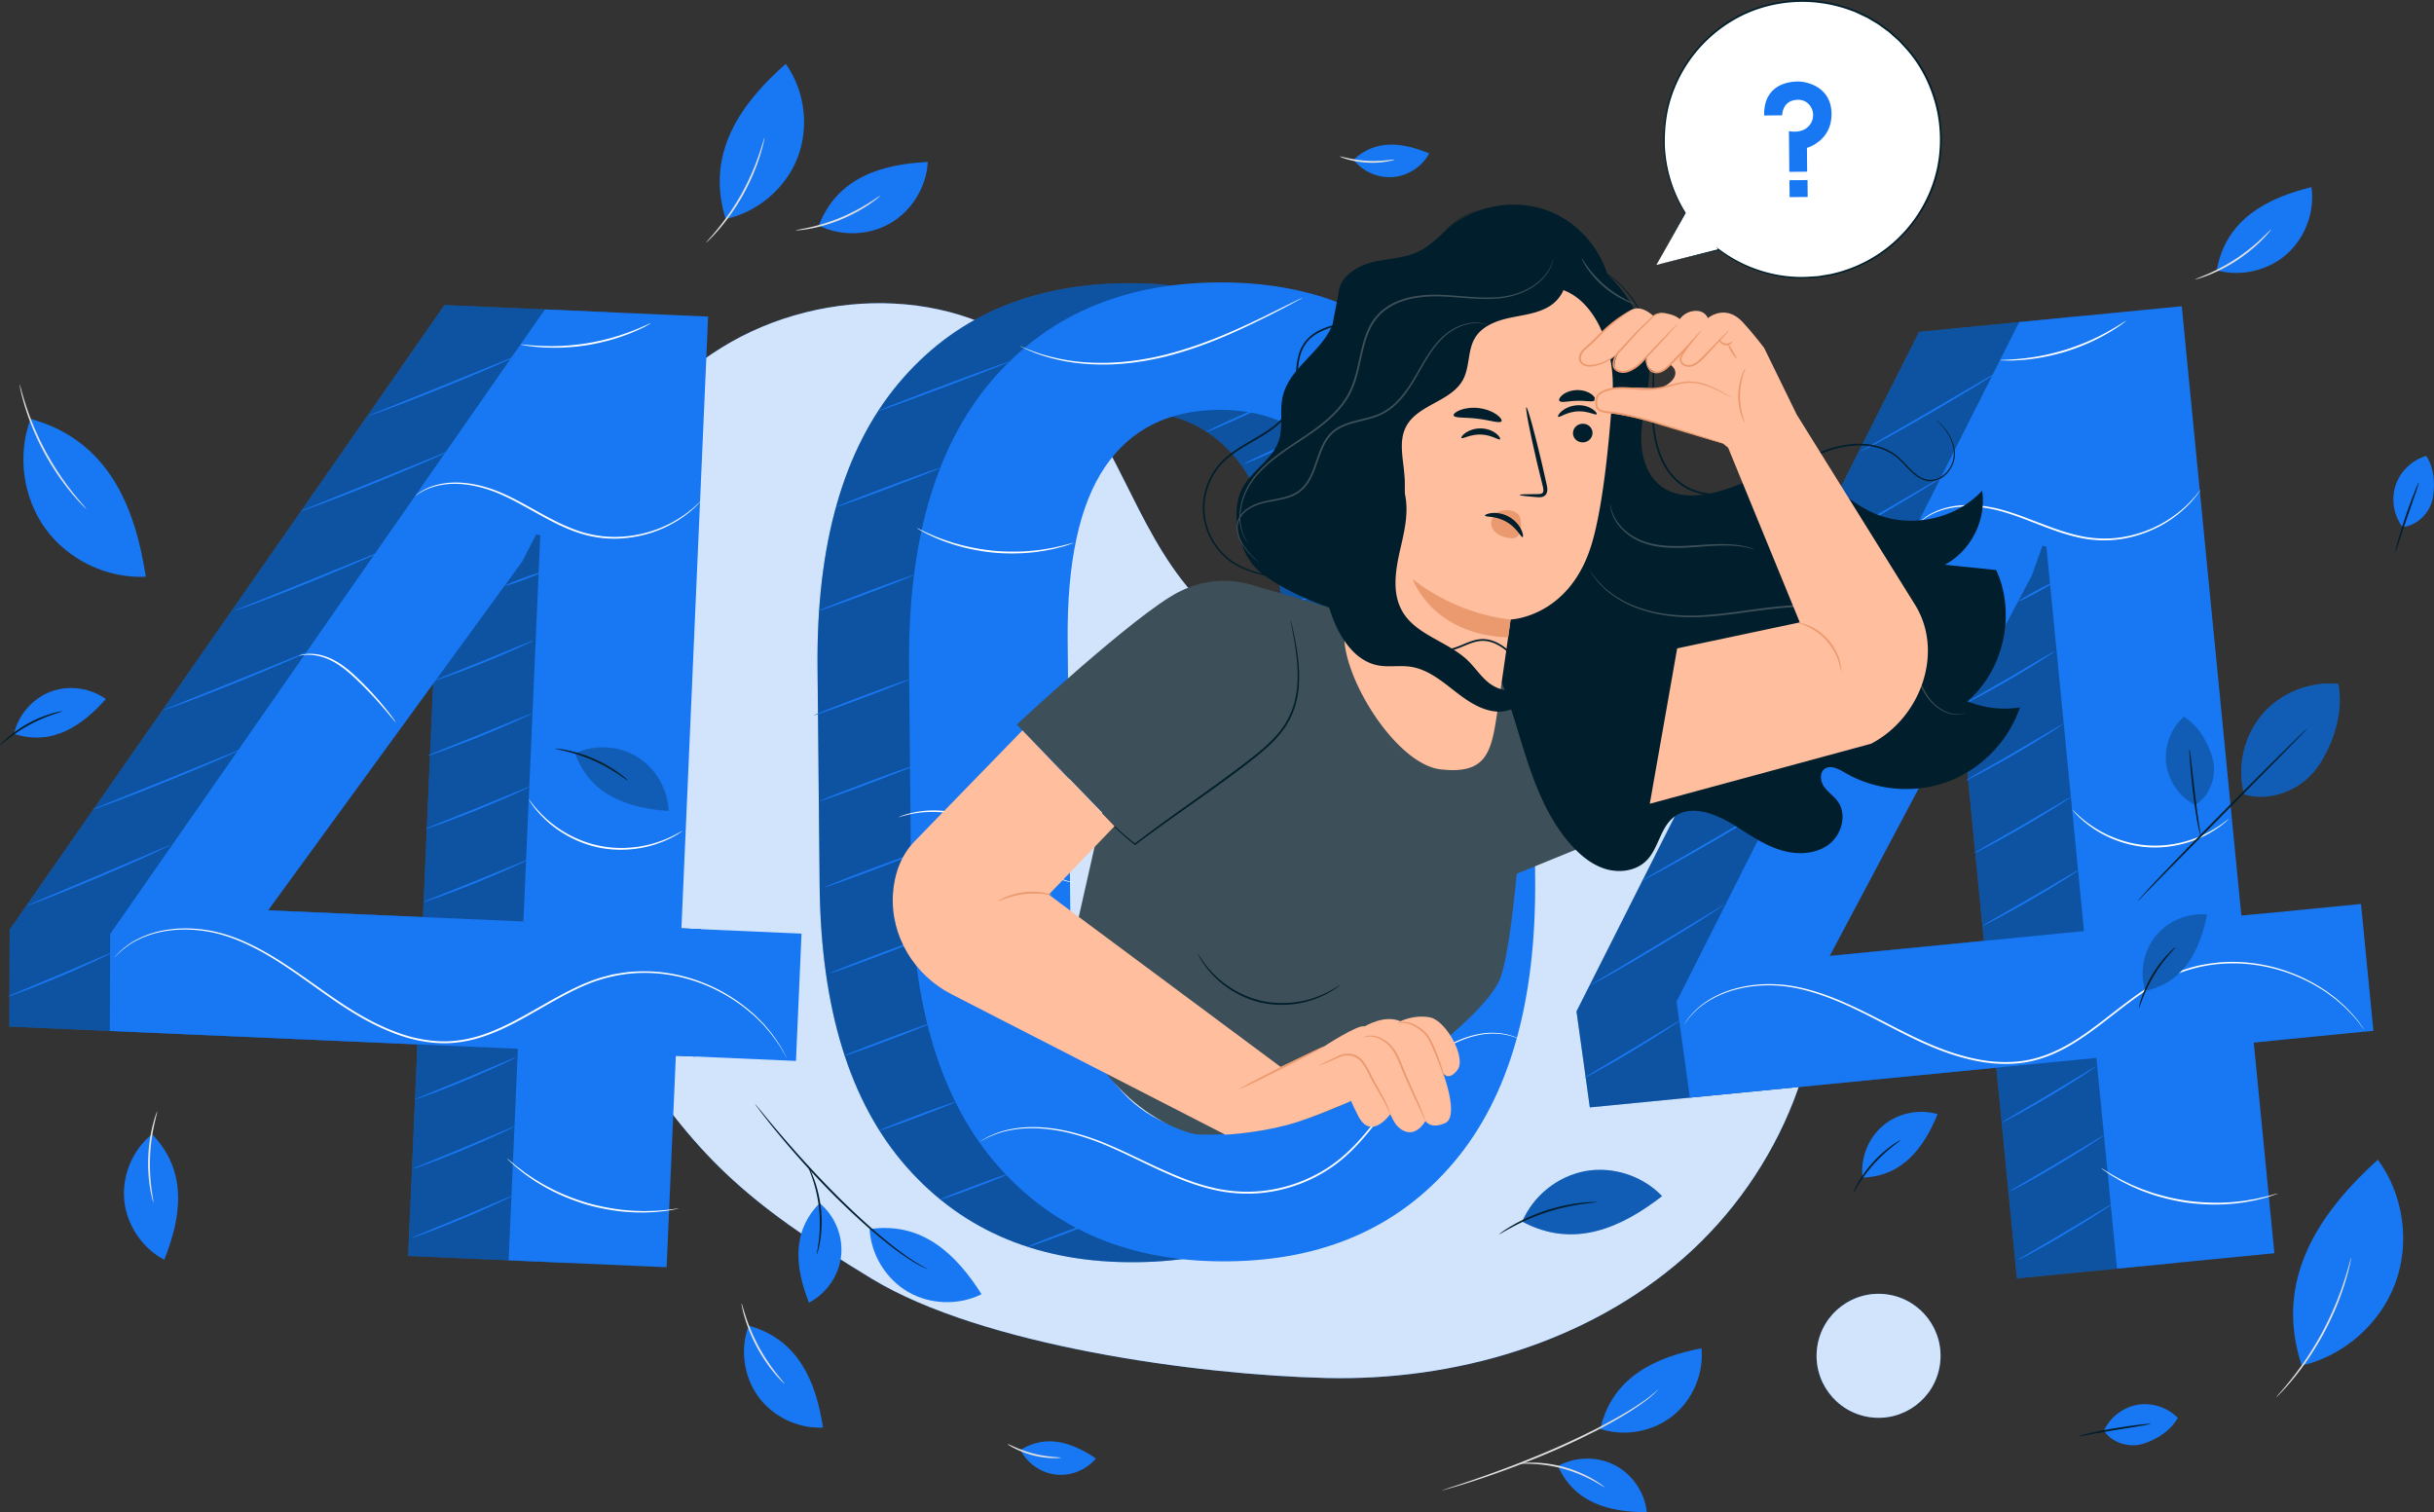 <svg width="536" height="333" fill="none" xmlns="http://www.w3.org/2000/svg">
	<rect width="100%" height="100%" fill="#333333" stroke="none"/>
	<g clip-path="url(#clip0_2812_6697)">
		<path d="M343.094 322.855c3.79-2.129 8.656-2.208 12.517-.206 3.861 2.002 6.599 6.022 7.042 10.351-7.991.008-15.864-1.86-19.559-10.145zm9.312-8.182c5.349 1.749 11.544.633 15.944-2.873 4.399-3.505 6.868-9.298 6.353-14.901-10.151 1.987-19.678 6.323-22.297 17.774z" fill="#1877f2" />
		<path d="M317.617 328.189c-.007-.016.167-.079.499-.198.372-.127.854-.293 1.456-.491a253.373 253.373 0 005.364-1.796c4.51-1.559 10.706-3.822 17.384-6.734a188.035 188.035 0 009.281-4.376c2.801-1.449 5.286-2.833 7.319-4.076 2.018-1.274 3.624-2.342 4.645-3.197 1.044-.823 1.558-1.361 1.59-1.321.008.008-.111.142-.364.395-.253.246-.601.634-1.131 1.053-1.005.894-2.596 2.01-4.598 3.316-2.025 1.282-4.494 2.698-7.295 4.162a165.3 165.3 0 01-9.289 4.416 203 203 0 01-17.455 6.631c-2.27.752-4.122 1.306-5.404 1.67-.609.174-1.1.308-1.479.419-.333.103-.515.143-.523.127z" fill="#E0E0E0" />
		<path d="M353.357 327.508c-.039.056-.965-.585-2.563-1.448a31.521 31.521 0 00-6.544-2.627 31.249 31.249 0 00-6.971-1.068c-1.812-.072-2.935.015-2.943-.056 0-.032.277-.071.783-.126.507-.064 1.25-.103 2.16-.103 1.828-.008 4.368.229 7.074.965 2.698.744 5.009 1.836 6.575 2.77.784.467 1.401.878 1.812 1.187.419.308.633.482.617.506z" fill="#E0E0E0" />
		<path d="M164.861 291.93c-1.923 5.136-1.1 11.213 2.136 15.644 3.236 4.432 8.767 7.075 14.242 6.798-1.511-9.963-5.349-19.419-16.378-22.442z" fill="#1877f2" />
		<path d="M163.3 287.039c.063-.015.34 1.092.91 2.826a42.216 42.216 0 002.809 6.552 43.217 43.217 0 003.9 5.966c1.132 1.441 1.899 2.279 1.844 2.327-.024.016-.23-.174-.601-.53-.372-.356-.879-.91-1.472-1.607-1.195-1.4-2.706-3.474-4.035-5.958a34.751 34.751 0 01-2.722-6.663 24.704 24.704 0 01-.523-2.121c-.102-.499-.142-.784-.11-.792z" fill="#E0E0E0" />
		<path d="M6.737 92.246c-2.983 7.952-1.701 17.369 3.307 24.23 5.009 6.861 13.586 10.952 22.068 10.533-2.35-15.431-8.284-30.079-25.375-34.763z" fill="#1877f2" />
		<path d="M4.317 84.68c.023-.008.158.412.372 1.18.205.767.53 1.867.965 3.22a63.08 63.08 0 004.328 10.177 62.454 62.454 0 006.085 9.242 67.923 67.923 0 002.144 2.588c.522.601.799.942.775.965-.024.016-.34-.284-.894-.854-.562-.562-1.337-1.417-2.255-2.509-1.836-2.184-4.154-5.389-6.22-9.234-2.056-3.846-3.441-7.558-4.24-10.288-.404-1.369-.688-2.485-.847-3.268-.158-.783-.237-1.21-.213-1.219z" fill="#E0E0E0" />
		<path d="M33.479 249.76c-4.273 3.442-6.647 9.092-6.117 14.553.53 5.46 3.949 10.548 8.807 13.104 3.75-9.354 5.27-19.443-2.69-27.657z" fill="#1877f2" />
		<path d="M34.618 244.759c.063.023-.261 1.108-.649 2.896a42.457 42.457 0 00-.918 7.067 42.01 42.01 0 00.325 7.122c.237 1.812.474 2.927.403 2.943-.024.008-.11-.261-.245-.759a25.327 25.327 0 01-.451-2.137c-.317-1.812-.562-4.368-.443-7.185.118-2.817.577-5.342 1.044-7.122.23-.894.451-1.607.625-2.089.174-.483.285-.744.309-.736z" fill="#E0E0E0" />
		<path d="M180.312 49.664c4.906 2.445 11.038 2.24 15.778-.522 4.739-2.762 7.936-8 8.221-13.477-10.065.49-19.86 3.332-23.999 13.999z" fill="#1877f2" />
		<path d="M175.289 50.709c-.008-.072 1.116-.222 2.904-.618a42.087 42.087 0 006.805-2.12 42.626 42.626 0 006.337-3.269c1.551-.973 2.461-1.654 2.501-1.598.016.023-.19.214-.594.546-.395.332-.989.775-1.748 1.298-1.52 1.044-3.735 2.334-6.338 3.41-2.611 1.069-5.088 1.71-6.908 2.026-.91.158-1.645.261-2.16.3-.506.048-.791.056-.799.025z" fill="#E0E0E0" />
		<path d="M159.805 48.224c7.066-1.52 13.222-6.766 15.833-13.508 2.611-6.742 1.598-14.767-2.603-20.654-9.97 8.776-17.74 19.76-13.23 34.162z" fill="#1877f2" />
		<path d="M155.494 53.43c-.024-.023.221-.308.664-.814a57.039 57.039 0 001.852-2.177 54.757 54.757 0 005.293-7.778 54.456 54.456 0 003.83-8.602 60.27 60.27 0 00.878-2.722c.198-.65.317-1.005.34-.997.024.008-.039.372-.19 1.036-.142.665-.395 1.615-.751 2.77-.712 2.319-1.947 5.46-3.743 8.705-1.812 3.244-3.829 5.943-5.428 7.77a35.247 35.247 0 01-1.962 2.105c-.483.475-.767.728-.783.705z" fill="#E0E0E0" />
		<path d="M224.711 319.302c1.495 2.944 4.526 5.049 7.809 5.421 3.284.372 6.71-1.013 8.815-3.553-5.032-3.379-10.785-5.532-16.624-1.868z" fill="#1877f2" />
		<path d="M221.907 318.004c.063-.118 2.445 1.266 5.697 2.089 3.244.847 5.997.776 5.997.902 0 .048-.68.135-1.796.103-1.115-.023-2.65-.19-4.304-.609a20.479 20.479 0 01-4.067-1.527c-.989-.507-1.551-.91-1.527-.958z" fill="#E0E0E0" />
		<path d="M298.062 35.183c2.034 2.603 5.42 4.083 8.712 3.806 3.292-.27 6.385-2.287 7.96-5.191-5.594-2.335-11.655-3.332-16.672 1.385z" fill="#1877f2" />
		<path d="M295.063 34.455c.039-.127 2.643.775 5.989.95 3.347.205 6.038-.404 6.061-.27.008.048-.641.261-1.74.451-1.1.19-2.643.325-4.344.23a19.881 19.881 0 01-4.289-.713c-1.068-.316-1.693-.601-1.677-.648z" fill="#E0E0E0" />
		<path d="M488.148 59.532c5.286 1.456 11.26.087 15.382-3.53 4.115-3.616 6.251-9.369 5.491-14.79-9.787 2.398-18.855 7.06-20.873 18.32z" fill="#1877f2" />
		<path d="M483.414 61.518c-.023-.063 1.053-.435 2.73-1.163a42.461 42.461 0 006.267-3.387 42.445 42.445 0 005.594-4.424c1.329-1.25 2.097-2.089 2.144-2.05.024.017-.15.246-.475.65-.324.403-.823.957-1.471 1.614a34.789 34.789 0 01-5.571 4.558c-2.358 1.543-4.668 2.651-6.385 3.308a26.75 26.75 0 01-2.057.712c-.491.142-.768.214-.776.182z" fill="#E0E0E0" />
		<path d="M506.87 300.714c9.289-2.145 17.304-9.196 20.612-18.146 3.307-8.942 1.811-19.514-3.854-27.19-12.976 11.791-22.993 26.439-16.758 45.336z" fill="#1877f2" />
		<path d="M501.282 307.677c-.023-.015.293-.403.879-1.076a70.648 70.648 0 002.413-2.896 72.81 72.81 0 003.307-4.511 75.032 75.032 0 003.537-5.863 75.911 75.911 0 002.928-6.189 69.104 69.104 0 001.93-5.246 74.394 74.394 0 001.084-3.617c.238-.862.38-1.337.404-1.329.032.008-.063.491-.253 1.369-.182.878-.507 2.129-.958 3.664-.451 1.535-1.076 3.339-1.859 5.31a67.064 67.064 0 01-2.92 6.235 68.451 68.451 0 01-3.584 5.88c-1.211 1.741-2.366 3.26-3.394 4.479-1.029 1.227-1.891 2.192-2.524 2.825-.61.641-.966.981-.99.965z" fill="#E0E0E0" />
		<path d="M399.455 200.943c-5-27.895-28.943-52.252-57.182-54.555-15.39-1.25-30.859 3.601-46.185 1.749-12.858-1.551-25.066-7.992-33.612-17.726-12.644-14.402-16.948-34.89-30.344-48.603-18.467-18.897-50.702-19.198-73.165-5.294-22.472 13.904-36.057 38.997-42.276 64.675l-.245 7.811c-1.353 26.636 5.649 57.601 21.11 81.341 15.658 24.056 25.952 33.987 54.484 51.286 24.228 14.687 71.671 21.144 99.997 21.825 28.326.68 57.42-7.763 78.728-26.447 21.292-18.675 33.691-48.168 28.69-76.062z" fill="#1877f2" />
		<path d="M399.455 200.943c-5-27.895-28.943-52.252-57.182-54.555-15.39-1.25-30.859 3.601-46.185 1.749-12.858-1.551-25.066-7.992-33.612-17.726-12.644-14.402-16.948-34.89-30.344-48.603-18.467-18.897-50.702-19.198-73.165-5.294-22.472 13.904-36.057 38.997-42.276 64.675l-.245 7.811c-1.353 26.636 5.649 57.601 21.11 81.341 15.658 24.056 25.952 33.987 54.484 51.286 24.228 14.687 71.671 21.144 99.997 21.825 28.326.68 57.42-7.763 78.728-26.447 21.292-18.675 33.691-48.168 28.69-76.062z" fill="#fff" opacity=".8" />
		<path d="M427.193 300.528c1.082-7.461-4.088-14.386-11.547-15.469-7.46-1.082-14.385 4.088-15.467 11.549-1.083 7.46 4.087 14.386 11.547 15.468 7.459 1.083 14.384-4.087 15.467-11.548z" fill="#1877f2" />
		<path opacity=".8" d="M427.193 300.528c1.082-7.461-4.088-14.386-11.547-15.469-7.46-1.082-14.385 4.088-15.467 11.549-1.083 7.46 4.087 14.386 11.547 15.468 7.459 1.083 14.384-4.087 15.467-11.548z" fill="#fff" />
		<path d="M317.913 193.544c.261 27.245-5.681 48.073-17.819 62.491-12.145 14.418-28.769 21.722-49.872 21.92-21.205.206-38.058-6.782-50.568-20.962-12.509-14.173-18.894-34.882-19.163-62.136l-.459-47.923c-.261-27.15 5.681-47.978 17.818-62.491 12.138-14.505 28.809-21.865 50.014-22.07 21.103-.206 37.917 6.829 50.426 21.105 12.509 14.275 18.903 34.984 19.164 62.135l.459 47.931zm-35.471-52.948c-.167-17.156-3.165-29.833-8.997-38.016-5.831-8.19-14.266-12.226-25.296-12.123-11.03.103-19.361 4.305-24.987 12.606-5.626 8.301-8.363 21.026-8.197 38.182l.562 58.226c.166 17.259 3.188 29.999 9.075 38.237 5.879 8.238 14.337 12.297 25.375 12.194 11.03-.103 19.338-4.305 24.916-12.606 5.578-8.301 8.284-21.12 8.118-38.474l-.569-58.226z" fill="#1877f2" />
		<path d="M317.913 193.544c.261 27.245-5.681 48.073-17.819 62.491-12.145 14.418-28.769 21.722-49.872 21.92-21.205.206-38.058-6.782-50.568-20.962-12.509-14.173-18.894-34.882-19.163-62.136l-.459-47.923c-.261-27.15 5.681-47.978 17.818-62.491 12.138-14.505 28.809-21.865 50.014-22.07 21.103-.206 37.917 6.829 50.426 21.105 12.509 14.275 18.903 34.984 19.164 62.135l.459 47.931zm-35.471-52.948c-.167-17.156-3.165-29.833-8.997-38.016-5.831-8.19-14.266-12.226-25.296-12.123-11.03.103-19.361 4.305-24.987 12.606-5.626 8.301-8.363 21.026-8.197 38.182l.562 58.226c.166 17.259 3.188 29.999 9.075 38.237 5.879 8.238 14.337 12.297 25.375 12.194 11.03-.103 19.338-4.305 24.916-12.606 5.578-8.301 8.284-21.12 8.118-38.474l-.569-58.226z" fill="#001E2B" opacity=".4" />
		<path d="M338.061 193.354c.261 27.245-5.681 48.073-17.819 62.491-12.145 14.418-28.769 21.722-49.871 21.92-21.205.206-38.059-6.782-50.568-20.962-12.51-14.173-18.895-34.882-19.164-62.136l-.451-47.915c-.261-27.15 5.681-47.978 17.819-62.491 12.137-14.505 28.809-21.865 50.014-22.07 21.102-.206 37.916 6.829 50.425 21.105 12.51 14.275 18.903 34.984 19.164 62.135l.451 47.923zm-35.471-52.956c-.166-17.156-3.165-29.833-8.997-38.016-5.831-8.19-14.266-12.226-25.295-12.123-11.03.103-19.362 4.305-24.988 12.606-5.625 8.301-8.363 21.026-8.197 38.182l.562 58.226c.166 17.259 3.189 29.999 9.075 38.237 5.879 8.238 14.338 12.297 25.375 12.194 11.03-.102 19.338-4.304 24.916-12.605 5.579-8.301 8.285-21.121 8.119-38.475l-.57-58.226z" fill="#1877f2" />
		<path d="M200.328 149.601c.04.103-4.636 1.963-10.444 4.147-5.816 2.184-10.555 3.869-10.595 3.759-.039-.103 4.637-1.963 10.453-4.147 5.807-2.184 10.547-3.87 10.586-3.759zm1.164 18.937c.04.103-4.636 1.962-10.444 4.146-5.816 2.184-10.555 3.87-10.595 3.759-.039-.103 4.637-1.962 10.453-4.147 5.799-2.184 10.547-3.869 10.586-3.758zm1.164 18.936c.04.103-4.636 1.963-10.444 4.147-5.815 2.184-10.555 3.869-10.595 3.759-.039-.103 4.637-1.963 10.453-4.147 5.799-2.184 10.547-3.87 10.586-3.759zm1.164 18.937c.04.103-4.636 1.962-10.444 4.146-5.815 2.184-10.555 3.87-10.595 3.759-.039-.103 4.637-1.962 10.453-4.146 5.8-2.184 10.547-3.87 10.586-3.759zm1.164 18.936c.008.024-.245.151-.728.356-.475.206-1.171.491-2.025.831a376 376 0 01-6.75 2.604 306.067 306.067 0 01-6.796 2.485c-.871.308-1.583.554-2.073.712-.491.158-.768.237-.784.206-.008-.024.246-.151.728-.357.475-.205 1.171-.49 2.026-.83a375.505 375.505 0 016.749-2.604 323.043 323.043 0 016.789-2.485c.87-.308 1.582-.554 2.073-.712.498-.158.775-.237.791-.206zm5.399 17.323c.024.055-.894.451-2.397 1.052a305.669 305.669 0 01-5.887 2.279c-2.31.871-4.407 1.63-5.926 2.16-1.527.531-2.477.839-2.501.784-.023-.056.894-.451 2.398-1.053a307.155 307.155 0 015.887-2.279c2.302-.87 4.399-1.63 5.926-2.16 1.527-.538 2.484-.839 2.5-.783zm11.579 15.889c.024.056-.791.412-2.129.958a266.222 266.222 0 01-10.523 3.957c-1.361.474-2.208.736-2.231.68-.024-.055.791-.411 2.128-.957a262.408 262.408 0 0110.524-3.957c1.36-.467 2.207-.736 2.231-.681zm19.234 10.422c.024.056-.791.412-2.128.958-1.33.538-3.189 1.258-5.238 2.034a231.716 231.716 0 01-5.286 1.922c-1.361.475-2.207.736-2.231.681-.024-.055.791-.411 2.128-.957 1.33-.539 3.189-1.259 5.238-2.034a234.173 234.173 0 015.286-1.923c1.361-.475 2.207-.736 2.231-.681zm58.012-40.405c.048.103-5.958 2.904-13.411 6.259-7.454 3.356-13.538 5.983-13.586 5.88-.047-.103 5.958-2.904 13.412-6.259 7.461-3.356 13.538-5.991 13.585-5.88zm3.941-16.23c.048.103-4.913 2.437-11.069 5.207-6.164 2.769-11.196 4.93-11.244 4.827-.047-.103 4.914-2.437 11.078-5.207 6.155-2.77 11.188-4.93 11.235-4.827zm1.813-18.225c.047.103-4.914 2.438-11.07 5.207-6.163 2.77-11.196 4.93-11.243 4.827-.048-.102 4.913-2.437 11.077-5.206 6.156-2.77 11.188-4.93 11.236-4.828zm1.812-18.224c.048.103-4.913 2.437-11.069 5.207-6.164 2.77-11.196 4.93-11.244 4.827-.047-.103 4.914-2.437 11.078-5.207 6.155-2.77 11.196-4.938 11.235-4.827zm1.82-18.232c.048.103-4.913 2.437-11.069 5.207-6.164 2.769-11.196 4.93-11.243 4.827-.048-.103 4.913-2.437 11.077-5.207 6.148-2.77 11.188-4.93 11.235-4.827zm-3.632-16.23c.047.102-4.914 2.437-11.07 5.207-6.163 2.769-11.196 4.93-11.243 4.827-.048-.103 4.913-2.438 11.077-5.207 6.156-2.77 11.188-4.93 11.236-4.827zm0-17.473c.047.103-4.914 2.437-11.07 5.207-6.163 2.77-11.196 4.93-11.243 4.827-.048-.103 4.913-2.437 11.077-5.207 6.156-2.77 11.188-4.93 11.236-4.827zm-1.813-16.452c.048.103-4.913 2.438-11.069 5.207-6.164 2.77-11.196 4.93-11.244 4.827-.047-.103 4.914-2.437 11.078-5.207 6.155-2.769 11.188-4.93 11.235-4.827zm-15.626-11.458c.048.103-2.951 1.55-6.701 3.236-3.751 1.686-6.829 2.968-6.868 2.865-.048-.103 2.951-1.551 6.701-3.237 3.743-1.693 6.821-2.975 6.868-2.864zm-8.359-7.027c.047.103-2.951 1.55-6.702 3.236-3.75 1.686-6.828 2.968-6.868 2.865-.047-.103 2.952-1.551 6.702-3.237 3.743-1.685 6.821-2.967 6.868-2.864zm-77.945 37.62c.039.102-4.637 1.962-10.444 4.146-5.816 2.184-10.556 3.87-10.595 3.759-.04-.111 4.637-1.962 10.452-4.147 5.808-2.176 10.547-3.861 10.587-3.758zm5.827-23.614c.039.103-5.032 2.113-11.331 4.479-6.298 2.366-11.433 4.202-11.473 4.091-.039-.102 5.033-2.112 11.331-4.479 6.298-2.366 11.433-4.202 11.473-4.091zm15.217-23.376c.04.103-6.393 2.62-14.369 5.619-7.975 2.999-14.471 5.341-14.511 5.23-.04-.102 6.393-2.619 14.369-5.618 7.968-2.991 14.472-5.334 14.511-5.23z" fill="#1877f2" />
		<path d="M334.648 228.837c0 .008-.119-.032-.333-.111-.229-.087-.546-.213-.949-.372-.42-.158-.966-.269-1.599-.451-.648-.087-1.392-.269-2.239-.269-3.378-.221-8.442 1.013-13.34 4.677-2.485 1.773-4.803 4.202-7.066 6.987-2.271 2.778-4.494 5.92-7.018 9.093-2.524 3.157-5.428 6.362-9.115 8.839-3.664 2.485-7.992 4.281-12.612 5.112-4.629.855-9.305.609-13.602-.451-4.312-1.037-8.244-2.73-11.916-4.424-3.671-1.701-7.105-3.442-10.397-4.866-3.283-1.456-6.464-2.509-9.431-3.213-2.975-.681-5.729-.973-8.15-.942a24.872 24.872 0 00-6.132.831c-1.63.499-2.856 1.013-3.648 1.432-.387.206-.68.365-.902.475-.205.103-.308.159-.316.151 0-.008.095-.072.293-.19.213-.127.514-.293.886-.515.783-.443 2.009-.989 3.639-1.511a24.413 24.413 0 016.172-.91c2.437-.056 5.222.221 8.221.886 2.991.689 6.203 1.733 9.503 3.181 3.315 1.417 6.749 3.15 10.42 4.835 3.672 1.678 7.58 3.356 11.853 4.376 4.249 1.045 8.862 1.282 13.435.444 4.566-.823 8.838-2.596 12.462-5.041 3.648-2.438 6.528-5.603 9.052-8.744 2.524-3.15 4.755-6.284 7.05-9.069 2.287-2.786 4.645-5.231 7.161-7.003 4.961-3.672 10.104-4.875 13.514-4.606.863.016 1.606.206 2.263.309.633.19 1.179.324 1.598.49.404.174.712.309.942.412.198.095.308.15.301.158zm4.993-52.821c.008.047-.561.118-1.535.443-.973.332-2.326.973-3.821 2.042-1.512 1.052-3.15 2.524-5.072 4.043a36.806 36.806 0 01-6.797 4.186c-5.127 2.469-10.278 3.427-13.973 3.609-.926.079-1.765.047-2.501.063-.735-.031-1.368-.039-1.891-.079l-1.186-.119c-.269-.031-.412-.055-.412-.071 0-.016.143-.016.419-.016.317.008.713.024 1.187.04.538 0 1.163.008 1.883.016.728-.04 1.567-.032 2.485-.127 3.663-.253 8.743-1.25 13.823-3.695a37.911 37.911 0 006.741-4.115c1.923-1.496 3.592-2.952 5.143-3.989 1.535-1.052 2.936-1.669 3.941-1.954.506-.135.894-.222 1.171-.253.245-.024.395-.04.395-.024zm-103.359 18.335c0 .016-.151-.008-.435-.063-.277-.064-.705-.127-1.227-.277a18.883 18.883 0 01-4.241-1.86c-1.693-.989-3.561-2.398-5.539-4.044-1.986-1.638-4.106-3.521-6.535-5.199-2.437-1.669-5.017-2.864-7.509-3.442a22.71 22.71 0 00-6.734-.641c-1.93.095-3.481.419-4.525.688-1.053.269-1.622.475-1.638.436-.008-.016.134-.072.403-.182.269-.103.665-.261 1.187-.412a21.016 21.016 0 014.55-.831 22.442 22.442 0 016.844.562c2.54.57 5.183 1.781 7.651 3.474 2.461 1.701 4.581 3.601 6.552 5.247 1.962 1.661 3.79 3.086 5.443 4.091a20.535 20.535 0 004.139 1.954c1.036.317 1.622.459 1.614.499zm.146-74.805c.008.024-.458.198-1.321.483-.427.15-.957.317-1.582.467-.625.158-1.33.364-2.121.506-.791.167-1.662.341-2.611.459-.942.159-1.954.23-3.023.325a46.055 46.055 0 01-6.962-.087 46.572 46.572 0 01-6.86-1.219c-1.029-.293-2.018-.554-2.912-.886a31.722 31.722 0 01-2.477-.934c-.759-.285-1.408-.625-1.994-.894a18.374 18.374 0 01-1.463-.752c-.792-.443-1.219-.696-1.203-.72.016-.024.467.182 1.282.578.403.205.894.443 1.487.688.586.253 1.242.57 2.002.839.752.293 1.575.609 2.477.878.894.317 1.875.562 2.896.839a48.27 48.27 0 006.804 1.171c2.445.222 4.779.222 6.9.119 1.06-.087 2.065-.142 2.999-.285.941-.103 1.804-.261 2.595-.403.799-.127 1.495-.309 2.12-.452.625-.126 1.156-.277 1.591-.395.878-.23 1.369-.348 1.376-.325zm98.718-.197c-.008.007-.126-.048-.34-.159a54.164 54.164 0 01-.918-.53 14.708 14.708 0 00-1.472-.799c-.585-.285-1.234-.657-2.001-.942-.38-.158-.776-.324-1.187-.49-.412-.167-.863-.293-1.322-.452-.902-.332-1.914-.561-2.959-.838a35.777 35.777 0 00-6.986-.823c-2.501-.008-4.874.277-7.003.696-1.052.253-2.065.467-2.975.783-.459.151-.91.269-1.329.428-.412.166-.815.324-1.195.475-.775.277-1.424.633-2.018.91-.593.269-1.084.538-1.479.775-.364.206-.673.372-.926.514-.214.111-.332.167-.34.159-.008-.008.095-.087.292-.23.246-.158.539-.348.895-.585.387-.254.87-.554 1.455-.847.586-.293 1.235-.673 2.01-.973.388-.159.784-.325 1.203-.499.419-.174.87-.301 1.337-.459.918-.34 1.939-.562 2.999-.831a34.617 34.617 0 017.081-.736c2.532.04 4.93.38 7.066.863 1.06.285 2.073.53 2.983.878.459.166.91.301 1.322.483.411.182.807.356 1.186.522.768.309 1.417.704 1.994 1.005.586.301 1.061.602 1.44.871.349.237.641.435.879.601.221.142.316.222.308.23zm-48.369-53.748c.008.016-.19.127-.57.34-.419.23-.973.53-1.677.91a229.67 229.67 0 01-6.243 3.221c-5.301 2.62-12.755 6.204-21.569 8.436-4.407 1.084-8.72 1.67-12.652 1.757-3.933.087-7.477-.27-10.389-.894-2.912-.618-5.198-1.401-6.726-2.058-.775-.3-1.337-.617-1.74-.791-.396-.19-.594-.301-.586-.309.008-.016.222.071.625.238.412.158.981.45 1.765.72 1.535.609 3.821 1.345 6.717 1.915 2.896.585 6.417.91 10.326.799 3.901-.11 8.181-.697 12.557-1.78 8.759-2.216 16.204-5.746 21.537-8.302 2.627-1.297 4.772-2.35 6.291-3.102.72-.348 1.289-.633 1.717-.838.395-.183.609-.278.617-.262z" fill="#fff" />
		<path d="M127.933 203.475l26.451 1.155-1.227 28.037-26.451-1.155-2.033 46.585-34.791-1.519 2.033-46.586-89.853-3.925.072-21.35 95.74-137.533 35.937 1.567-5.878 134.724zm-91-3.973l56.209 2.454 3.71-84.974-.846-.324-3.141 6.054-55.933 76.79z" fill="#1877f2" />
		<path d="M127.933 203.475l26.451 1.155-1.227 28.037-26.451-1.155-2.033 46.585-34.791-1.519 2.033-46.586-89.853-3.925.072-21.35 95.74-137.533 35.937 1.567-5.878 134.724zm-91-3.973l56.209 2.454 3.71-84.974-.846-.324-3.141 6.054-55.933 76.79z" fill="#001E2B" opacity=".4" />
		<path d="M150.058 204.44l26.451 1.156-1.227 28.037-26.451-1.156-2.033 46.586-34.791-1.519 2.033-46.586-89.853-3.925.072-21.35 95.739-137.534 35.938 1.567-5.878 134.724zm-91.009-3.972l56.21 2.453 3.711-84.973-.847-.325-3.141 6.054-55.933 76.791z" fill="#1877f2" />
		<path d="M24.704 209.742c.008.024-.293.198-.855.483s-1.385.681-2.405 1.163a234.374 234.374 0 01-8.047 3.569 237.562 237.562 0 01-8.174 3.284 99.642 99.642 0 01-2.508.918c-.593.206-.933.309-.941.277-.008-.024.3-.182.886-.427.656-.277 1.48-.625 2.46-1.037 2.16-.902 4.985-2.081 8.119-3.395 3.117-1.329 5.934-2.54 8.086-3.458l2.453-1.036c.593-.246.918-.364.926-.341zm12.882-23.692c.016.024-.412.245-1.195.633-.783.38-1.915.91-3.323 1.559-2.817 1.29-6.741 3.007-11.101 4.851-4.36 1.844-8.324 3.458-11.212 4.582a143.01 143.01 0 01-3.434 1.297c-.815.293-1.274.443-1.282.42-.008-.024.427-.23 1.227-.562.862-.364 2.001-.839 3.378-1.425 2.92-1.226 6.829-2.872 11.157-4.692 4.32-1.836 8.229-3.498 11.14-4.732 1.377-.586 2.516-1.069 3.379-1.433.807-.356 1.25-.53 1.266-.498zm15.72-21.129c.008.024-.435.254-1.25.633-.815.38-2.002.918-3.473 1.559-2.944 1.29-7.042 3.007-11.584 4.851a484.057 484.057 0 01-11.695 4.582c-1.503.562-2.73 1.005-3.576 1.298-.847.293-1.321.443-1.337.411-.008-.024.443-.229 1.282-.562.894-.364 2.088-.838 3.529-1.424 3.038-1.227 7.128-2.873 11.646-4.693 4.51-1.835 8.593-3.497 11.624-4.732l3.52-1.432c.832-.348 1.298-.522 1.314-.491zm62.976 24.405c.008.024-.292.19-.862.467-.562.277-1.385.657-2.413 1.116-2.042.925-4.89 2.152-8.063 3.442a242.953 242.953 0 01-8.182 3.142c-1.052.379-1.914.68-2.508.87-.593.198-.933.293-.941.261-.008-.024.308-.174.886-.411.657-.269 1.487-.602 2.46-.997 2.169-.863 5.001-2.003 8.135-3.253 3.125-1.282 5.95-2.437 8.102-3.323.981-.396 1.804-.728 2.461-.998.585-.229.909-.348.925-.316zm-2.563 43.468c.008.023-.285.19-.831.467a81.82 81.82 0 01-2.334 1.115 206.44 206.44 0 01-7.818 3.435 222.78 222.78 0 01-7.936 3.141c-1.02.38-1.86.681-2.437.879-.577.198-.902.293-.918.269-.007-.024.293-.174.855-.412.64-.269 1.44-.601 2.39-.997 2.104-.87 4.85-2.002 7.888-3.252 3.023-1.282 5.76-2.437 7.857-3.324.942-.395 1.741-.728 2.39-.997.569-.229.886-.348.894-.324zm-.367 15.241c.008.024-.285.19-.831.467s-1.345.657-2.334 1.115a206.44 206.44 0 01-7.818 3.435 222.92 222.92 0 01-7.936 3.141c-1.02.38-1.86.681-2.437.879-.578.198-.902.293-.918.269-.008-.024.293-.174.855-.412.64-.269 1.44-.601 2.39-.997 2.104-.87 4.85-2.002 7.888-3.252 3.023-1.282 5.76-2.437 7.857-3.324.942-.395 1.741-.728 2.39-.997.561-.237.886-.348.894-.324zm-.36 15.233c.008.024-.285.19-.831.467a81.34 81.34 0 01-2.334 1.116 208.132 208.132 0 01-7.817 3.434 225.353 225.353 0 01-7.936 3.142c-1.02.379-1.86.68-2.437.878-.578.198-.902.293-.918.269-.008-.024.293-.174.854-.412.641-.269 1.44-.601 2.39-.997 2.105-.87 4.85-2.002 7.889-3.252 3.022-1.282 5.76-2.437 7.857-3.324.941-.395 1.74-.728 2.389-.997.562-.229.878-.348.894-.324zm3.704-90.046c.008.024-.292.19-.862.467-.562.277-1.385.657-2.413 1.116a232.08 232.08 0 01-8.063 3.442 242.96 242.96 0 01-8.181 3.142c-1.053.38-1.915.68-2.509.87-.593.198-.933.293-.941.262-.008-.024.308-.175.886-.412.657-.269 1.487-.601 2.46-.997 2.169-.863 5.001-2.002 8.135-3.252 3.125-1.282 5.95-2.438 8.102-3.324.981-.396 1.804-.728 2.461-.997.585-.23.91-.34.925-.317zm.407-16.095c.007.023-.293.19-.863.467-.562.277-1.385.656-2.413 1.115-2.042.926-4.89 2.153-8.063 3.443a240.594 240.594 0 01-8.181 3.141c-1.053.38-1.915.681-2.508.871-.594.198-.934.292-.942.261-.008-.024.309-.174.886-.412.657-.269 1.488-.601 2.46-.997 2.169-.862 5.002-2.002 8.135-3.252 3.125-1.282 5.95-2.437 8.102-3.324.981-.395 1.804-.728 2.461-.997.585-.229.91-.34.926-.316zm.415-16.096c.008.024-.277.182-.815.443-.538.261-1.321.625-2.294 1.068a221.392 221.392 0 01-7.675 3.284 206.301 206.301 0 01-7.802 2.984 97.41 97.41 0 01-2.39.831c-.569.182-.886.277-.893.245-.008-.024.292-.166.838-.396.633-.253 1.417-.577 2.342-.949 2.073-.823 4.764-1.907 7.747-3.094 2.967-1.219 5.657-2.327 7.714-3.174.926-.372 1.709-.696 2.342-.949.562-.214.871-.317.886-.293zm1.819-15.043c.039.103-1.733.862-3.964 1.693-2.231.823-4.067 1.409-4.107 1.306-.039-.103 1.733-.863 3.964-1.693 2.224-.831 4.067-1.417 4.107-1.306zm-50.343 17.021c.008.024-.436.254-1.25.633-.815.38-2.002.918-3.474 1.559-2.943 1.29-7.042 3.007-11.584 4.851a484.057 484.057 0 01-11.694 4.582c-1.503.562-2.73 1.005-3.577 1.298-.846.293-1.32.443-1.337.411-.008-.023.443-.229 1.282-.562.894-.364 2.089-.838 3.529-1.424 3.038-1.227 7.129-2.872 11.647-4.693 4.51-1.835 8.593-3.497 11.623-4.732l3.521-1.432c.839-.34 1.306-.514 1.314-.491zm15.703-21.904c.008.024-.435.254-1.25.633-.815.38-2.002.918-3.474 1.559-2.943 1.29-7.042 3.007-11.584 4.851a484.057 484.057 0 01-11.694 4.582c-1.503.562-2.73 1.005-3.577 1.298-.846.293-1.32.443-1.337.411-.008-.023.443-.229 1.282-.562.894-.364 2.089-.838 3.53-1.424 3.037-1.227 7.128-2.873 11.646-4.693 4.51-1.835 8.593-3.497 11.623-4.732l3.521-1.432c.831-.348 1.298-.522 1.314-.491zm14.5-21.912c.008.024-.435.254-1.25.633-.815.38-2.002.918-3.474 1.559-2.943 1.29-7.042 3.007-11.584 4.851a484.057 484.057 0 01-11.694 4.582c-1.503.562-2.73 1.005-3.576 1.298-.847.293-1.322.443-1.338.411-.008-.023.443-.229 1.282-.562.894-.364 2.089-.838 3.53-1.424 3.037-1.227 7.128-2.872 11.646-4.693 4.51-1.835 8.593-3.497 11.623-4.732l3.521-1.432c.84-.34 1.306-.514 1.314-.49zm15.101-21.065c.008.024-.435.253-1.25.633s-2.002.918-3.473 1.56c-2.944 1.289-7.042 3.006-11.584 4.85a483.519 483.519 0 01-11.695 4.582c-1.503.562-2.73 1.005-3.576 1.298-.846.292-1.321.443-1.337.411-.008-.024.443-.23 1.282-.562.894-.364 2.089-.839 3.529-1.424 3.038-1.227 7.129-2.873 11.647-4.693l11.623-4.732 3.521-1.432c.831-.34 1.298-.515 1.313-.49z" fill="#1877f2" />
		<path d="M154.349 110.319c.008.008-.15.19-.458.523-.309.332-.768.823-1.433 1.385-1.289 1.147-3.323 2.666-6.148 3.972-2.816 1.298-6.448 2.319-10.57 2.414a24.79 24.79 0 01-6.402-.72c-2.183-.515-4.336-1.401-6.472-2.414-4.257-2.073-8.039-4.519-11.734-6.22-3.671-1.741-7.295-2.603-10.357-2.706-3.078-.111-5.523.585-7.066 1.321-.767.38-1.353.712-1.717.982-.372.253-.578.379-.586.371-.007-.007.175-.158.538-.435.349-.293.926-.649 1.694-1.06 1.543-.792 4.027-1.543 7.145-1.472 3.109.071 6.788.91 10.515 2.651 3.735 1.701 7.533 4.139 11.75 6.196 2.113 1.005 4.241 1.883 6.385 2.398 2.137.53 4.265.759 6.299.728 4.059-.071 7.659-1.045 10.452-2.295a26.165 26.165 0 006.164-3.822c.672-.538 1.147-1.013 1.479-1.322.333-.332.515-.49.522-.475zM143.33 71.188c.016.024-.348.23-1.004.586-.657.356-1.638.823-2.873 1.345-1.234.53-2.729 1.068-4.431 1.583-1.701.498-3.6.95-5.617 1.29-2.018.324-3.964.49-5.737.561-1.772.048-3.371.016-4.7-.095-1.337-.102-2.413-.23-3.149-.364-.736-.126-1.139-.205-1.139-.237.008-.032.419 0 1.155.08.744.086 1.82.165 3.141.229 1.329.07 2.912.079 4.668.008a53.544 53.544 0 005.681-.594 52.763 52.763 0 005.579-1.25c1.685-.49 3.188-.997 4.423-1.488a51.121 51.121 0 002.911-1.219c.697-.3 1.077-.459 1.092-.435zm-56.171 87.885c-.024.016-.27-.269-.712-.799a457.3 457.3 0 00-1.876-2.223c-1.598-1.86-3.885-4.377-6.622-6.925-1.37-1.274-2.762-2.382-4.154-3.197-1.385-.815-2.762-1.305-3.956-1.535-2.406-.475-3.917.071-3.925-.024 0-.015.087-.047.261-.102.174-.056.435-.119.776-.182.68-.119 1.7-.182 2.935.023 1.227.198 2.659.673 4.09 1.496 1.433.807 2.865 1.939 4.242 3.221a70.763 70.763 0 016.567 7.043 51.475 51.475 0 011.78 2.318c.412.546.618.871.594.886zm63.113 23.914c.008.016-.094.095-.308.238-.214.142-.514.364-.942.601-.83.507-2.081 1.156-3.711 1.765-3.22 1.234-8.141 2.129-13.395 1.06-5.246-1.076-9.424-3.838-11.9-6.235-1.259-1.203-2.153-2.287-2.722-3.079-.293-.387-.483-.712-.625-.926-.135-.213-.206-.332-.19-.34.031-.024.34.412.941 1.163a26.718 26.718 0 002.785 2.968c2.501 2.319 6.631 4.993 11.782 6.046 5.151 1.052 10.001.221 13.214-.926a25.869 25.869 0 003.726-1.63c.863-.459 1.322-.736 1.345-.705zm23.052 50.1s-.087-.119-.23-.364c-.15-.262-.356-.626-.625-1.092-.506-.99-1.432-2.343-2.706-4.013l-1.076-1.274c-.19-.221-.38-.451-.578-.68-.221-.214-.443-.435-.672-.657a1243.1 1243.1 0 01-1.424-1.401c-.53-.443-1.092-.902-1.662-1.384a37.391 37.391 0 00-8.688-5.168c-3.457-1.448-7.493-2.532-11.908-2.762-4.407-.253-9.162.428-13.791 2.216-4.629 1.82-9.099 4.574-13.831 7.233-2.366 1.329-4.819 2.627-7.43 3.68-2.603 1.06-5.38 1.875-8.268 2.168-2.888.332-5.776.063-8.538-.514-2.761-.586-5.38-1.559-7.857-2.683-4.969-2.263-9.32-5.247-13.38-8.135-4.066-2.888-7.896-5.674-11.718-7.905-3.813-2.224-7.603-3.933-11.259-4.812-3.655-.87-7.097-1.013-10.056-.664-2.968.324-5.436 1.171-7.312 2.112-1.899.926-3.125 2.026-3.98 2.731-.38.379-.68.68-.886.894-.205.198-.316.293-.316.293s.087-.111.285-.325c.205-.221.49-.53.862-.926.839-.728 2.057-1.859 3.964-2.809 1.875-.973 4.36-1.852 7.35-2.2 2.984-.38 6.457-.253 10.152.609 3.695.871 7.525 2.572 11.362 4.796 3.854 2.231 7.7 5.017 11.766 7.889 4.067 2.873 8.403 5.841 13.333 8.08 2.46 1.108 5.048 2.081 7.778 2.651 2.721.57 5.562.831 8.402.506 2.841-.292 5.579-1.092 8.158-2.144 2.587-1.045 5.024-2.335 7.39-3.656 4.724-2.643 9.21-5.397 13.886-7.233 1.179-.435 2.335-.862 3.529-1.139.594-.151 1.171-.333 1.765-.451.593-.095 1.187-.198 1.772-.293 2.342-.388 4.661-.412 6.884-.317 4.455.253 8.522 1.361 11.995 2.841 3.482 1.488 6.377 3.379 8.72 5.255.577.482 1.131.949 1.661 1.4l1.424 1.425.665.664.578.697c.372.451.728.878 1.068 1.29 1.258 1.693 2.16 3.07 2.65 4.075.254.483.451.847.594 1.116.142.245.198.38.198.38zm-23.91 33.053c0 .016-.134.048-.403.103a70.54 70.54 0 01-1.171.222c-.507.103-1.132.206-1.86.269-.728.071-1.559.198-2.484.214-.467.023-.95.039-1.448.063-.507.016-1.029-.008-1.575-.016-1.092.008-2.247-.103-3.465-.198a47.875 47.875 0 01-7.81-1.519 48.169 48.169 0 01-7.406-2.912c-1.084-.578-2.12-1.1-3.03-1.694-.459-.292-.918-.546-1.338-.831a99.022 99.022 0 00-1.186-.83c-.768-.515-1.409-1.061-1.979-1.52a17.445 17.445 0 01-1.424-1.226 75.09 75.09 0 01-.862-.815c-.198-.19-.293-.293-.285-.309.008-.016.127.071.34.245.245.206.546.451.918.76.388.34.87.744 1.464 1.171.585.435 1.226.966 2.002 1.456.379.261.783.522 1.194.807.42.277.879.531 1.338.807.917.578 1.954 1.085 3.022 1.646a48.516 48.516 0 007.351 2.857c2.69.768 5.325 1.25 7.73 1.535 1.211.103 2.358.23 3.434.238.538.008 1.06.047 1.559.039.498-.015.981-.023 1.44-.039.918 0 1.749-.103 2.476-.151a24.557 24.557 0 001.86-.197c.475-.056.862-.111 1.179-.151.269-.031.411-.039.419-.024z" fill="#fff" />
		<path d="M471.539 203.799l26.348-2.579 2.73 27.926-26.349 2.579 4.542 46.404-34.656 3.387-4.542-46.404-89.512 8.752-2.936-21.144 75.445-149.633 35.803-3.505 13.127 134.217zm-90.66 8.871l55.996-5.476-8.277-84.648-.886-.198-2.263 6.441-44.57 83.881z" fill="#1877f2" />
		<path d="M471.539 203.799l26.348-2.579 2.73 27.926-26.349 2.579 4.542 46.404-34.656 3.387-4.542-46.404-89.512 8.752-2.936-21.144 75.445-149.633 35.803-3.505 13.127 134.217zm-90.66 8.871l55.996-5.476-8.277-84.648-.886-.198-2.263 6.441-44.57 83.881z" fill="#001E2B" opacity=".4" />
		<path d="M493.578 201.647l26.348-2.58 2.73 27.926-26.348 2.58 4.541 46.404-34.656 3.387-4.542-46.404-89.512 8.752-2.936-21.144 75.445-149.633 35.803-3.498 13.127 134.21zm-90.652 8.871l55.996-5.484-8.277-84.649-.886-.206-2.263 6.442-44.57 83.897z" fill="#1877f2" />
		<path d="M370.215 224.532c.016.024-.261.238-.783.594a81.97 81.97 0 01-2.216 1.487 238.685 238.685 0 01-7.461 4.669 231.312 231.312 0 01-7.627 4.4c-.99.546-1.789.973-2.35 1.258-.562.285-.879.436-.895.412-.015-.024.277-.222.815-.546.61-.364 1.377-.831 2.287-1.369a3291.06 3291.06 0 007.556-4.503c2.896-1.757 5.523-3.347 7.525-4.558.91-.546 1.67-1.005 2.287-1.377.546-.324.854-.49.862-.467zm9.414-25.275c.015.024-.372.301-1.092.791-.72.483-1.765 1.172-3.07 2.01a468.336 468.336 0 01-10.302 6.363 498.461 498.461 0 01-10.452 6.117 173.473 173.473 0 01-3.213 1.772c-.767.404-1.195.618-1.21.594-.016-.024.387-.285 1.131-.728l3.149-1.884c2.714-1.622 6.362-3.806 10.389-6.212 4.02-2.421 7.651-4.621 10.365-6.251 1.282-.776 2.342-1.409 3.141-1.899.736-.459 1.148-.697 1.164-.673zm12.595-23.13c.016.023-.396.308-1.147.799-.752.49-1.852 1.187-3.221 2.034a558.811 558.811 0 01-10.784 6.433c-4.241 2.461-8.11 4.645-10.935 6.18a167.74 167.74 0 01-3.363 1.789c-.799.411-1.25.625-1.266.601-.016-.024.412-.285 1.187-.736a619.23 619.23 0 003.292-1.907c2.84-1.638 6.654-3.846 10.871-6.283 4.21-2.453 8.015-4.669 10.848-6.323 1.345-.783 2.453-1.432 3.284-1.915.783-.459 1.218-.696 1.234-.672zm65.789 15.304c.016.024-.269.229-.783.578-.522.348-1.282.846-2.231 1.448a249.58 249.58 0 01-7.501 4.542 245.625 245.625 0 01-7.659 4.265c-.99.522-1.797.942-2.358 1.219-.562.277-.879.419-.894.396-.016-.024.276-.214.814-.539.618-.356 1.385-.799 2.295-1.329 2.018-1.163 4.668-2.683 7.596-4.368l7.556-4.432c.91-.53 1.678-.973 2.295-1.337.546-.309.854-.467.87-.443zm3.578 43.404c.015.024-.254.23-.76.578-.499.348-1.234.839-2.152 1.432a219.65 219.65 0 01-7.256 4.503 226.939 226.939 0 01-7.414 4.234c-.957.522-1.74.933-2.286 1.21-.546.277-.855.42-.871.388-.016-.024.269-.214.791-.53.602-.356 1.346-.799 2.224-1.322 1.962-1.155 4.518-2.658 7.35-4.328 2.817-1.694 5.357-3.221 7.311-4.392l2.224-1.322c.522-.316.823-.474.839-.451zm1.773 15.139c.016.023-.253.229-.76.577-.498.348-1.234.839-2.152 1.432a219.463 219.463 0 01-7.255 4.503 229.075 229.075 0 01-7.414 4.234c-.958.522-1.741.934-2.287 1.211-.546.276-.855.419-.87.387-.016-.031.269-.213.791-.53l2.223-1.321c1.963-1.156 4.518-2.659 7.351-4.329 2.817-1.693 5.357-3.221 7.311-4.392l2.223-1.321c.522-.317.823-.475.839-.451zm1.781 15.13c.016.024-.253.229-.759.577a77.5 77.5 0 01-2.153 1.433c-1.827 1.195-4.391 2.793-7.255 4.502a225.093 225.093 0 01-7.414 4.234c-.957.522-1.741.934-2.287 1.211-.546.277-.854.419-.87.388-.016-.024.269-.214.791-.531l2.223-1.321c1.963-1.156 4.518-2.659 7.351-4.329 2.817-1.693 5.357-3.22 7.311-4.392.878-.522 1.622-.965 2.224-1.321.522-.317.822-.475.838-.451zm-8.991-89.666c.016.024-.269.23-.783.578-.523.348-1.282.846-2.232 1.448a246.252 246.252 0 01-7.501 4.542 244.477 244.477 0 01-7.659 4.265c-.989.523-1.796.942-2.358 1.219-.562.277-.878.419-.894.396-.016-.024.277-.214.815-.538.617-.357 1.385-.8 2.295-1.33 2.017-1.163 4.668-2.682 7.596-4.368 2.911-1.709 5.546-3.252 7.556-4.431.91-.531 1.677-.974 2.295-1.338.546-.308.854-.467.87-.443zm-1.852-16.001c.016.024-.269.23-.783.578-.522.348-1.282.847-2.231 1.448a247.5 247.5 0 01-7.501 4.542 244.782 244.782 0 01-7.659 4.266c-.989.522-1.797.941-2.358 1.218-.562.277-.879.42-.894.396-.016-.024.277-.214.815-.538.617-.356 1.384-.799 2.294-1.33 2.018-1.163 4.668-2.682 7.596-4.368 2.912-1.709 5.547-3.252 7.556-4.431.91-.53 1.678-.973 2.295-1.337.546-.309.854-.467.87-.444zm-1.864-15.992c.016.023-.253.221-.744.554-.498.332-1.218.807-2.12 1.384a216.096 216.096 0 01-14.44 8.381c-.942.498-1.717.894-2.255 1.155-.538.261-.839.396-.855.372-.016-.024.261-.206.775-.515.594-.34 1.322-.767 2.192-1.274l7.24-4.154a3469.07 3469.07 0 007.192-4.226c.863-.498 1.599-.926 2.192-1.274.514-.277.807-.427.823-.403zm-.318-15.147c.056.103-1.598 1.1-3.687 2.232-2.089 1.132-3.829 1.97-3.885 1.868-.055-.103 1.599-1.1 3.687-2.232 2.089-1.132 3.83-1.97 3.885-1.868zm-47.435 23.93c.016.024-.396.309-1.147.8-.752.49-1.852 1.187-3.221 2.033a553.075 553.075 0 01-10.784 6.434c-4.241 2.461-8.11 4.645-10.935 6.18a167.74 167.74 0 01-3.363 1.789c-.799.411-1.25.625-1.266.601-.016-.024.412-.285 1.187-.736.839-.483 1.946-1.124 3.292-1.907 2.84-1.638 6.654-3.846 10.871-6.283 4.21-2.453 8.015-4.669 10.848-6.323 1.345-.783 2.453-1.432 3.284-1.915.783-.459 1.226-.696 1.234-.673zm12.461-23.898c.016.024-.396.309-1.147.799-.752.491-1.852 1.187-3.221 2.034a553.075 553.075 0 01-10.784 6.434c-4.241 2.461-8.11 4.645-10.935 6.18a164.333 164.333 0 01-3.363 1.788c-.799.412-1.25.625-1.266.602-.016-.024.412-.285 1.187-.736.839-.483 1.946-1.124 3.292-1.907 2.84-1.638 6.654-3.846 10.871-6.283 4.209-2.454 8.015-4.669 10.848-6.323 1.345-.784 2.453-1.433 3.284-1.915.783-.459 1.218-.697 1.234-.673zm11.281-23.732c.016.024-.395.309-1.147.799-.752.491-1.852 1.187-3.22 2.034a556.594 556.594 0 01-10.785 6.434c-4.241 2.461-8.11 4.645-10.935 6.18a166.735 166.735 0 01-3.363 1.788c-.799.412-1.25.625-1.266.602-.015-.024.412-.285 1.187-.736.839-.483 1.947-1.124 3.292-1.907 2.84-1.638 6.654-3.846 10.871-6.283 4.21-2.454 8.016-4.669 10.848-6.323 1.345-.784 2.453-1.433 3.284-1.915.783-.459 1.218-.697 1.234-.673zm11.977-22.98c.016.024-.396.309-1.148.8-.751.49-1.851 1.186-3.22 2.033a557.965 557.965 0 01-10.784 6.433c-4.241 2.461-8.111 4.645-10.935 6.18a169.506 169.506 0 01-3.363 1.79c-.799.41-1.25.624-1.266.6-.016-.023.411-.284 1.187-.735.838-.483 1.946-1.124 3.291-1.908 2.841-1.638 6.655-3.845 10.872-6.283 4.209-2.453 8.015-4.669 10.848-6.323 1.345-.783 2.453-1.432 3.283-1.915.784-.459 1.219-.696 1.235-.672z" fill="#1877f2" />
		<path d="M484.586 107.858c.008.008-.119.206-.388.578-.261.372-.649.926-1.226 1.575-1.116 1.313-2.92 3.11-5.531 4.795-2.603 1.678-6.061 3.205-10.128 3.87a24.82 24.82 0 01-6.433.19c-2.231-.206-4.494-.776-6.741-1.48-4.502-1.456-8.593-3.347-12.494-4.511-3.877-1.21-7.588-1.551-10.642-1.218-3.062.324-5.388 1.353-6.812 2.303-.704.482-1.235.894-1.559 1.21-.332.301-.522.459-.53.451-.008-.008.15-.182.475-.506.308-.34.822-.776 1.527-1.29 1.416-.997 3.766-2.097 6.868-2.461 3.085-.372 6.852-.055 10.784 1.147 3.941 1.156 8.039 3.039 12.51 4.479 2.239.705 4.462 1.266 6.662 1.472a24.74 24.74 0 006.338-.158c4.011-.641 7.437-2.113 10.025-3.743a26.66 26.66 0 005.57-4.653c.593-.625.997-1.163 1.274-1.519.285-.357.443-.539.451-.531zm-16.408-37.192c.016.024-.309.277-.91.72-.601.451-1.503 1.044-2.651 1.733-1.147.696-2.555 1.44-4.162 2.192a49.114 49.114 0 01-5.38 2.065 48.48 48.48 0 01-5.602 1.361c-1.749.301-3.331.491-4.668.57-1.338.087-2.422.111-3.165.08-.752-.016-1.163-.04-1.163-.072 0-.032.411-.055 1.155-.087.744-.024 1.82-.087 3.149-.214a51.338 51.338 0 004.621-.648 53.965 53.965 0 005.546-1.385 54.26 54.26 0 005.349-2.018 50.728 50.728 0 004.17-2.097 60.014 60.014 0 002.706-1.615c.633-.395.989-.609 1.005-.585zm-43.253 94.912c-.024.024-.309-.229-.815-.688-.57-.515-1.298-1.164-2.168-1.939-1.844-1.614-4.463-3.783-7.533-5.927-1.535-1.068-3.07-1.971-4.557-2.58-1.488-.609-2.92-.902-4.131-.965-2.452-.127-3.869.617-3.885.522-.007-.016.08-.063.246-.143.166-.079.411-.182.743-.284.657-.214 1.662-.42 2.912-.388 1.242.024 2.73.293 4.265.902 1.535.601 3.11 1.511 4.652 2.588a69.658 69.658 0 017.494 6.045 48.54 48.54 0 012.08 2.042c.467.506.72.799.697.815zm65.846 14.798c.008.008-.087.103-.269.277-.19.166-.459.435-.847.728-.751.617-1.899 1.432-3.426 2.271-3.014 1.678-7.762 3.252-13.11 2.936-5.349-.325-9.867-2.477-12.66-4.503-1.417-1.013-2.453-1.962-3.126-2.667-.348-.34-.577-.641-.751-.823-.167-.197-.246-.3-.238-.308.024-.024.396.364 1.1 1.021a24.857 24.857 0 003.181 2.54c2.801 1.947 7.263 4.012 12.517 4.328 5.254.317 9.93-1.187 12.953-2.777a26.255 26.255 0 003.465-2.137c.776-.577 1.195-.918 1.211-.886zm29.878 46.364s-.103-.111-.277-.332c-.182-.238-.443-.57-.775-.997-.641-.903-1.749-2.113-3.244-3.593-.396-.348-.808-.72-1.243-1.108-.221-.19-.443-.396-.672-.593-.246-.182-.499-.364-.752-.562-.514-.38-1.052-.776-1.606-1.187-.594-.364-1.203-.744-1.844-1.132a37.26 37.26 0 00-9.328-3.893c-3.632-.95-7.778-1.448-12.178-1.061-4.399.364-9.012 1.71-13.34 4.131-4.328 2.453-8.363 5.809-12.676 9.1-2.16 1.646-4.407 3.277-6.836 4.693-2.429 1.417-5.064 2.611-7.88 3.316-2.809.736-5.713.878-8.522.688-2.817-.19-5.547-.791-8.158-1.551-5.238-1.543-9.961-3.885-14.392-6.172-4.431-2.287-8.617-4.511-12.716-6.18-4.09-1.67-8.086-2.826-11.821-3.182-3.742-.348-7.168-.008-10.048.76-2.896.736-5.223 1.923-6.94 3.118-1.748 1.179-2.808 2.445-3.552 3.26-.325.435-.578.768-.752 1.013-.174.23-.269.34-.269.34s.071-.126.237-.364c.175-.245.412-.593.728-1.036.728-.831 1.781-2.129 3.529-3.34 1.717-1.234 4.059-2.453 6.971-3.213 2.904-.791 6.362-1.155 10.136-.823 3.782.341 7.809 1.488 11.924 3.15 4.122 1.662 8.332 3.878 12.762 6.157 4.431 2.271 9.139 4.597 14.33 6.124 2.587.752 5.293 1.346 8.07 1.536 2.77.182 5.626.039 8.395-.681 2.77-.688 5.365-1.867 7.778-3.268 2.414-1.401 4.645-3.015 6.805-4.661 4.304-3.284 8.363-6.639 12.731-9.116 1.1-.594 2.192-1.179 3.331-1.622.562-.23 1.116-.491 1.678-.697.577-.182 1.147-.356 1.709-.538 2.27-.712 4.557-1.06 6.773-1.282 4.446-.38 8.624.15 12.28 1.124a37.639 37.639 0 019.368 3.972l1.843 1.156c.554.419 1.092.823 1.607 1.21.253.19.506.38.751.57.23.206.451.412.665.602.435.395.847.767 1.242 1.123 1.488 1.504 2.572 2.738 3.197 3.656.316.435.569.776.744 1.021.158.237.237.364.237.364zm-19.04 36.085c.008.016-.127.071-.38.158-.301.103-.673.23-1.124.388a16.67 16.67 0 01-1.804.53c-.712.174-1.519.412-2.429.562-.459.087-.933.174-1.424.269-.499.087-1.021.134-1.559.206-1.076.158-2.239.213-3.465.292a46.957 46.957 0 01-7.944-.403 47.878 47.878 0 01-7.739-1.844c-1.147-.419-2.255-.791-3.244-1.25-.498-.222-.989-.412-1.44-.641-.451-.23-.878-.451-1.298-.657-.838-.396-1.542-.855-2.175-1.219a17.555 17.555 0 01-1.583-1.013c-.388-.277-.712-.498-.973-.688-.222-.158-.332-.253-.324-.261.007-.008.134.055.371.19.269.166.602.372 1.013.617.435.277.965.609 1.614.95.641.348 1.353.783 2.192 1.163.411.198.847.411 1.298.625.451.214.941.396 1.44.609.989.443 2.081.8 3.228 1.203a49.1 49.1 0 007.683 1.796c2.777.38 5.444.491 7.873.436 1.21-.064 2.365-.103 3.434-.254.538-.063 1.06-.102 1.55-.182.491-.079.966-.166 1.425-.237.91-.127 1.717-.348 2.429-.498.72-.143 1.321-.317 1.82-.459.459-.127.838-.23 1.147-.309.245-.063.388-.095.388-.079z" fill="#fff" />
		<path d="M336.84 146.926l-5.539-.862-34.316-11.071-20.074-5.8c-4.692-1.623-10.768-2.184-17.367 1.179-9.479 4.835-35.646 29.184-35.646 29.184l18.84 19.427-8.878 39.314c9.93 28.234 29.371 31.471 29.371 31.471s12.77 1.147 27.851-4.606c18.056-6.884 37.007-23.02 39.38-29.96 1.425-4.162 2.596-12.914 3.537-22.798l28.58-11.648 7.746-39.543-33.485 5.713z" fill="#3D4F58" />
		<path d="M295.093 216.912c.008.008-.087.095-.277.245-.198.143-.467.38-.855.625-.759.523-1.914 1.203-3.434 1.844-3.006 1.298-7.698 2.271-12.675 1.195-4.977-1.092-8.838-3.933-11.03-6.37-1.116-1.219-1.883-2.319-2.35-3.11-.253-.388-.396-.712-.514-.926-.111-.214-.166-.332-.151-.34.032-.016.293.419.8 1.179.506.759 1.305 1.82 2.429 2.999 2.215 2.35 6.029 5.096 10.903 6.164 4.874 1.061 9.487.151 12.478-1.06a22.84 22.84 0 003.457-1.709c.784-.483 1.195-.768 1.219-.736zm-10.857-80.289c.008 0 .032.064.063.19.04.151.087.333.143.562.118.491.285 1.227.482 2.168.38 1.892.95 4.638 1.132 8.096.071 1.725.039 3.64-.324 5.65-.364 2.01-1.077 4.115-2.256 6.093-1.186 1.978-2.832 3.783-4.692 5.436-1.859 1.662-3.916 3.205-6.013 4.796-4.455 3.355-8.799 6.378-12.683 9.132-3.885 2.746-7.304 5.223-10.041 7.296l-.087.063-.087-.063c-2.445-1.978-4.297-3.688-5.499-4.946-.594-.633-1.021-1.147-1.29-1.519-.135-.182-.214-.333-.277-.435-.055-.103-.087-.151-.079-.159.016-.008.15.19.419.538.285.349.72.847 1.329 1.456 1.219 1.219 3.102 2.889 5.563 4.835h-.174c2.714-2.104 6.116-4.613 9.993-7.375 3.869-2.769 8.205-5.808 12.652-9.155 2.089-1.591 4.146-3.126 5.99-4.764 1.843-1.638 3.465-3.403 4.636-5.334a17.833 17.833 0 002.239-5.959c.372-1.978.42-3.869.372-5.578-.142-3.435-.664-6.181-.997-8.08-.174-.918-.308-1.646-.411-2.184-.04-.229-.071-.419-.103-.57 0-.126-.008-.19 0-.19zm149.014 17.813c8.039-6.884 10.753-19.285 6.338-28.907-3.775-.388-7.549-.776-11.323-1.171 5.744-3.015 9.21-9.876 8.229-16.294-6.101 6.584-16.664 8.531-24.71 4.55-5.286-2.611-9.574-7.478-15.382-8.499-5.27-.925-10.452 1.544-15.5 3.34-5.041 1.796-11.157 2.785-15.335-.562-3.315-2.651-4.336-7.304-4.122-11.538.214-4.241 1.44-8.372 1.701-12.606.515-8.308-3.086-16.68-9.17-22.33-1.907-6.03-6.473-11.23-12.32-13.699-7.073-2.991-15.722-1.86-21.79 2.841-2.477 1.915-4.566 4.392-7.375 5.777-3.173 1.567-6.86 1.567-10.294 2.413-3.434.847-7.034 3.118-7.406 6.64l-1.384 7.209a16.09 16.09 0 01-.76 1.519c-2.92 5.12-8.886 8.483-10.183 14.228-.728 3.22.174 6.71-.91 9.829-1.432 4.106-5.863 6.417-7.928 10.239-2.833 5.255-.91 14.45 3.623 18.335 4.534 3.886 13.879 7.993 19.718 9.235 1.583-6.069 2.983-12.558 4.336-19.197 2.382 2.287 4.874 4.463 7.359 6.623 6.504 5.65 13.142 11.387 17.652 18.723 8.569 13.943 8.712 32.429 19.504 44.734 2.113 2.413 4.684 4.566 7.754 5.492 3.07.933 6.71.435 8.981-1.828 2.682-2.675 3.03-7.186 5.989-9.536 3.941-3.126 9.701-.633 13.942 2.081 3.07 1.963 6.132 4.036 9.614 5.112 3.481 1.077 7.524 1.005 10.476-1.115 2.959-2.121 4.256-6.648 2.12-9.599-.854-1.179-2.128-2.002-2.975-3.189-.847-1.187-1.092-3.063.063-3.941 1.282-.973 3.07-.032 4.463.783 6.765 3.981 15.334 4.74 22.693 2.002 7.358-2.738 13.348-8.91 15.872-16.341-3.877.602-7.92.127-11.56-1.353z" fill="#001E2B" />
		<path d="M426.196 92.332s.38.262 1.021.879c.625.617 1.551 1.575 2.326 3.078a8.97 8.97 0 01.871 2.667c.142 1.013.087 2.184-.388 3.308-.459 1.115-1.258 2.208-2.429 2.951-.586.364-1.266.641-1.994.72a4.461 4.461 0 01-2.215-.324c-2.936-1.195-4.408-4.59-7.588-6.101-3.094-1.638-7.05-1.749-10.856-.879-3.846.879-7.501 2.936-11.252 5.041-3.734 2.089-7.722 4.361-12.303 5.144-2.263.411-4.597.443-6.805-.048a13.29 13.29 0 01-3.149-1.171 12.333 12.333 0 01-2.659-1.97c-1.566-1.543-2.666-3.442-3.41-5.397-.752-1.955-1.163-3.973-1.392-5.95-.42-3.973-.087-7.748-.048-11.261.071-3.506-.134-6.806-.957-9.67a21.92 21.92 0 00-1.512-3.965 23.692 23.692 0 00-1.914-3.268 23.865 23.865 0 00-4.052-4.51c-1.258-1.1-2.357-1.797-3.093-2.28-.364-.214-.649-.388-.863-.506-.19-.12-.292-.182-.285-.19 0-.008.111.047.309.15.214.119.506.277.886.475.752.467 1.868 1.14 3.149 2.231 1.29 1.077 2.746 2.556 4.131 4.503a22.88 22.88 0 011.962 3.284 22.77 22.77 0 011.559 3.996c.854 2.904 1.076 6.228 1.02 9.75-.023 3.521-.34 7.296.087 11.213.23 1.954.649 3.94 1.385 5.856.736 1.907 1.804 3.758 3.323 5.246.768.728 1.614 1.393 2.564 1.899.949.499 1.978.879 3.046 1.132 2.144.475 4.415.451 6.639.039 4.494-.767 8.434-2.999 12.177-5.088 3.75-2.097 7.437-4.17 11.362-5.056 1.946-.428 3.909-.641 5.8-.491.949.047 1.867.237 2.761.451.878.27 1.749.554 2.532.99 3.284 1.606 4.755 5.016 7.54 6.132 1.353.586 2.857.364 3.965-.348 1.123-.697 1.906-1.741 2.357-2.817.467-1.077.531-2.2.404-3.197a8.767 8.767 0 00-.815-2.62c-.752-1.487-1.646-2.46-2.247-3.094a16.243 16.243 0 00-.72-.696c-.15-.15-.23-.23-.23-.237zm-129.34 45.676s-.031-.119-.063-.356c-.04-.237-.071-.593-.214-1.037-.237-.894-.783-2.192-1.946-3.529-1.179-1.314-2.936-2.651-5.246-3.648-2.295-1.045-5.135-1.559-8.261-2.152-3.093-.61-6.646-1.251-9.827-3.371-3.125-2.113-5.625-5.706-6.266-9.94-.649-4.209.712-8.942 3.94-12.305 3.276-3.363 7.905-5.025 11.687-7.984.933-.76 1.78-1.599 2.492-2.533.665-.965 1.211-2.01 1.519-3.133.625-2.248.578-4.598.791-6.885.103-1.147.277-2.287.633-3.379a8.443 8.443 0 011.67-2.96c1.535-1.685 3.648-2.571 5.657-3.149 2.034-.593 4.051-.957 5.966-1.488 1.907-.53 3.703-1.242 5.207-2.326 1.527-1.045 2.793-2.342 3.908-3.656 1.116-1.322 2.065-2.683 2.944-4.004 1.748-2.651 3.244-5.12 4.834-7.098 1.567-1.995 3.157-3.522 4.613-4.559 1.456-1.044 2.746-1.598 3.64-1.875.894-.285 1.384-.348 1.384-.348.008.032-.482.119-1.361.427-.878.3-2.152.87-3.576 1.923-1.432 1.045-2.991 2.572-4.526 4.566-1.566 1.978-3.038 4.447-4.771 7.114-.878 1.33-1.828 2.706-2.943 4.052-1.116 1.337-2.398 2.65-3.957 3.735-1.535 1.116-3.386 1.86-5.309 2.398-1.93.538-3.948.91-5.958 1.503-1.994.578-4.019 1.448-5.475 3.047a8.123 8.123 0 00-1.583 2.817c-.34 1.044-.506 2.16-.609 3.292-.213 2.255-.15 4.63-.799 6.963-.316 1.164-.886 2.256-1.582 3.26-.736.982-1.615 1.837-2.564 2.612-1.931 1.512-4.051 2.667-6.085 3.87-2.025 1.195-3.988 2.461-5.57 4.075-3.141 3.26-4.478 7.874-3.861 11.965.609 4.123 3.046 7.644 6.084 9.718 3.094 2.081 6.607 2.746 9.693 3.371 3.11.601 5.982 1.139 8.3 2.223 2.326 1.029 4.099 2.406 5.278 3.751 1.163 1.369 1.693 2.707 1.907 3.617.126.451.15.815.174 1.052.031.245.031.364.031.364z" fill="#001E2B" />
		<path d="M360.027 66.97c-.008.024-.221-.031-.609-.158-.388-.119-.926-.34-1.582-.64-1.314-.602-3.047-1.623-4.724-3.063-1.67-1.44-2.943-3.007-3.735-4.21a15.306 15.306 0 01-.87-1.472c-.182-.364-.269-.562-.245-.578.063-.031.506.736 1.353 1.884a25.065 25.065 0 003.758 4.067 25.117 25.117 0 004.581 3.11c1.274.673 2.105.997 2.073 1.06zm26.312 53.977c-.016.04-.499-.119-1.393-.316-.894-.198-2.208-.396-3.837-.467-1.638-.072-3.585 0-5.753.166-2.168.15-4.557.372-7.081.316-2.524-.063-4.946-.443-6.987-1.313-2.033-.863-3.624-2.137-4.684-3.419-1.06-1.29-1.59-2.572-1.804-3.474-.103-.451-.158-.807-.166-1.052-.016-.246-.024-.372-.008-.372.047-.008.071.506.324 1.385.253.87.807 2.089 1.868 3.323 1.052 1.227 2.626 2.438 4.605 3.261 1.986.823 4.359 1.187 6.844 1.25 2.492.055 4.874-.151 7.042-.285 2.168-.142 4.138-.182 5.792-.079 1.653.111 2.975.356 3.861.609.443.127.783.23 1.013.325.245.079.364.126.364.142zm46.622 35.982c0 .008-.071.039-.229.103-.159.063-.388.166-.705.229-.632.151-1.629.23-2.832-.126-1.187-.364-2.564-1.124-3.798-2.398-1.266-1.258-2.2-3.086-3.054-5.12-.863-2.026-1.591-4.36-2.999-6.505-.665-1.1-1.559-2.089-2.508-3.062-1.013-.918-2.105-1.812-3.355-2.54-4.969-2.992-11.497-4.226-18.159-3.83-6.702.348-13 1.661-18.831 2.073-5.824.522-11.173-.119-15.358-1.591-4.21-1.44-7.153-3.687-8.799-5.515-.435-.436-.76-.887-1.052-1.259a7.806 7.806 0 01-.689-.989c-.158-.261-.285-.467-.387-.633-.087-.142-.127-.221-.119-.221.008 0 .055.063.158.198.103.158.245.356.42.609.174.269.403.601.712.957.3.364.633.8 1.076 1.227 1.669 1.78 4.605 3.957 8.775 5.349 4.154 1.417 9.439 2.026 15.231 1.48 5.8-.427 12.098-1.749 18.847-2.105 6.718-.396 13.333.855 18.381 3.917 1.266.744 2.381 1.662 3.41 2.604.973.997 1.883 2.018 2.548 3.141 1.432 2.208 2.136 4.558 2.983 6.584.822 2.026 1.724 3.83 2.951 5.073 1.195 1.258 2.524 2.033 3.679 2.405 1.163.372 2.144.325 2.769.198.618-.119.926-.285.934-.253z" fill="#3D4F58" />
		<path d="M308.524 66.97a5.915 5.915 0 00-6.029 5.255l-6.402 66.638c-1.107 9.369 11.149 29.461 21.19 30.569 10.143 1.116 11.133-3.799 12.446-12.677 2.2-14.838 2.935-20.417 2.928-20.33 0 0 13.055-.435 17.897-16.76 2.406-8.119 3.782-21.77 4.55-32.975.688-10.09-4.32-23.233-14.424-23.486l-32.156 3.766z" fill="#FFBE9D" />
		<path d="M350.689 95.53c-.111 1.131-1.156 1.978-2.342 1.883-1.187-.095-2.058-1.084-1.947-2.216.111-1.132 1.155-1.978 2.342-1.883 1.187.087 2.057 1.084 1.947 2.216zm.907-4.313c-.245.3-1.962-.792-4.273-.625-2.318.134-3.932 1.44-4.201 1.179-.135-.119.103-.641.807-1.235.688-.585 1.899-1.195 3.339-1.29 1.44-.095 2.69.356 3.426.847.744.499 1.021.99.902 1.124zm-21.268 5.515c-.276.277-1.875-.981-4.193-1.044-2.318-.095-4.051 1.052-4.297.76-.118-.127.167-.626.926-1.148.744-.514 2.002-1.005 3.45-.957 1.448.047 2.643.617 3.331 1.179.688.577.918 1.092.783 1.21zm4.32 12.258c.008-.135 1.472-.19 3.822-.182.594.016 1.171-.024 1.322-.411.197-.404.031-1.069-.167-1.797-.364-1.495-.743-3.062-1.147-4.7-1.575-6.687-2.627-12.155-2.358-12.218.269-.064 1.765 5.31 3.339 11.996.372 1.646.736 3.221 1.068 4.716.135.697.42 1.504 0 2.343-.213.419-.688.68-1.076.728-.387.063-.72.031-1.012.008-2.35-.174-3.798-.348-3.791-.483z" fill="#001E2B" />
		<path d="M332.655 136.425s-11.315-.751-21.546-8.894c0 0 4.123 12.21 21.016 12.843l.53-3.949z" fill="#EB996E" />
		<path d="M330.652 92.768c-.364.562-2.556-.254-5.277-.562-2.722-.356-5.041-.08-5.262-.712-.095-.301.411-.792 1.416-1.187.997-.396 2.493-.641 4.13-.443 1.63.197 3.031.79 3.901 1.408.879.633 1.258 1.227 1.092 1.496zm20.597-4.661c-.38.546-2.002.079-3.925.158-1.922.008-3.529.538-3.932 0-.174-.261.055-.8.736-1.337.672-.53 1.827-.997 3.149-1.029 1.321-.024 2.492.396 3.181.902.712.514.957 1.045.791 1.306z" fill="#001E2B" />
		<path d="M329.048 113.192a4.94 4.94 0 013.624-.76c.633.119 1.274.38 1.685.879.546.649.61 1.567.586 2.421-.016.507-.048 1.029-.23 1.504-.174.474-.506.918-.965 1.131-.475.222-1.029.166-1.551.079-.862-.142-1.725-.387-2.445-.886-.72-.49-1.282-1.266-1.369-2.136-.079-.871.404-1.805 1.227-2.105" fill="#EB996E" />
		<path d="M335.294 118.272c-.174.064-.475-.443-1.029-1.139-.554-.697-1.4-1.575-2.54-2.224-1.139-.649-2.326-.934-3.204-1.052-.878-.127-1.472-.127-1.503-.309-.04-.158.514-.467 1.519-.57.989-.103 2.437.072 3.806.855 1.361.775 2.255 1.931 2.674 2.841.419.918.435 1.551.277 1.598zm-40.1 16.009c5.491-1.092 9.732-5.816 11.623-11.094 1.891-5.271 1.796-11.04 1.29-16.618-.063-.721-.182-1.52-.752-1.963-.83-.641-2.025-.119-2.919.427a93.378 93.378 0 00-9.954 6.996c-2.943 2.374-5.855 5.104-6.987 8.704-1.732 5.532 1.931 12.139 7.541 13.603" fill="#001E2B" />
		<path d="M421.603 132.991l-25.936-41.687-7.169-14.672s-2.287-3.03-4.66-5.618c-3.901-4.25-7.747-.95-7.747-.95s-.561-1.622-2.603-1.606c-2.437.024-3.584 1.828-3.584 1.828s-1.06-1.18-4.004-1.361c-.633-.04-1.266.206-1.867.601-.965-.846-2.73-2.073-4.439-1.448-1.329.483-9.392 6.616-11.378 9.702-.981 1.527.839 3.505 3.292 2.58 1.076-.412 2.16-.736 2.943-1.195 1.313-.768 1.994-1.607 1.994-1.607s-2.034 3.561-.008 4.186c.847.262 2.643.072 3.814-.925.775-.657 1.669-1.504 2.516-2.327-.032.048-.071.095-.103.143-1.123 1.661 1.804 4.122 3.228 3.125a20.944 20.944 0 001.891-1.495c3.292 2.39-1.281 5.452-3.212 5.294-2.991-.246-6.488-.23-8.925-.032-1.678.142-3.181.538-4.083 1.472-1.092 1.124.055 3.482 1.598 3.72 2.841.434 6.465 1.068 10.231 2.04 4.439 1.14 16.038 4.915 16.038 4.915l1.132.918 15.777 38.467-27.005 5.721-6.029 34.217 48.74-13.223c10.998-5.721 16.205-20.337 9.558-30.783z" fill="#FFBE9D" />
		<path d="M379.451 97.666c-.008.016-.214-.04-.617-.15-.436-.127-1.021-.293-1.749-.499a1856.79 1856.79 0 01-6.409-1.907c-1.353-.411-2.833-.855-4.423-1.337-1.591-.49-3.284-.997-5.096-1.456-1.804-.46-3.711-.918-5.712-1.18-.974-.15-2.073-.055-3.102-.561a2.087 2.087 0 01-.696-.522 1.238 1.238 0 01-.238-.428l-.063-.42c-.063-.545-.071-1.115.103-1.677.182-.57.625-1.036 1.123-1.298.491-.277 1.013-.435 1.512-.601 1.036-.332 2.104-.388 3.125-.388 2.057.024 3.996.309 5.847.238a19.345 19.345 0 002.683-.262c.862-.158 1.685-.38 2.492-.585 1.598-.427 3.173-.736 4.613-.586 1.432.119 2.674.523 3.719.95 1.044.427 1.899.886 2.595 1.274.688.388 1.211.712 1.567.926.348.221.53.348.522.356-.008.016-.206-.087-.57-.285-.403-.214-.934-.499-1.598-.863-.704-.364-1.559-.799-2.603-1.202-1.037-.404-2.263-.776-3.656-.87-1.392-.127-2.904.19-4.502.624-.799.214-1.63.451-2.516.618-.886.166-1.796.253-2.738.284-1.891.088-3.853-.19-5.863-.213-1.005 0-2.033.063-2.999.372-.965.316-2.073.656-2.365 1.638-.151.467-.143.989-.088 1.503l.048.364c.024.08.087.182.15.261.151.174.348.309.562.412.886.443 1.947.372 2.967.522 2.034.27 3.948.744 5.753 1.21a99.05 99.05 0 015.095 1.496c1.583.5 3.054.958 4.407 1.385 2.659.847 4.827 1.544 6.378 2.034.72.237 1.297.427 1.725.57.419.158.617.237.617.253zm-19.995-29.525c.039.064-1.219.8-3.086 2.208a30.404 30.404 0 00-3.102 2.69c-1.108 1.077-2.271 2.343-3.648 3.522-.672.57-1.305 1.187-1.463 1.955-.079.372-.048.76.134 1.06.174.309.483.515.815.633.689.23 1.424.166 2.089.04a9.98 9.98 0 001.812-.522c2.16-.879 3.157-2.026 3.212-1.947.016.016-.213.3-.712.736a9.158 9.158 0 01-2.389 1.48 9.5 9.5 0 01-1.86.585c-.68.143-1.471.238-2.278-.016-.396-.126-.8-.387-1.037-.79-.245-.397-.285-.895-.198-1.346.182-.934.918-1.615 1.591-2.184 1.353-1.163 2.516-2.406 3.647-3.482a28.949 28.949 0 015.547-4.163c.593-.316.918-.482.926-.459z" fill="#EB996E" />
		<path d="M369.353 71.418c.023.015-.309.403-.918 1.092-.657.728-1.535 1.693-2.603 2.864a2812.92 2812.92 0 00-3.901 4.21c-.752.807-1.646 1.56-2.738 2.09-.546.26-1.155.458-1.812.45-.649-.015-1.329-.205-1.82-.728-.261-.269-.387-.633-.435-.989a3.136 3.136 0 01.103-1.02c.182-.642.483-1.204.839-1.734l.008-.008.016-.015a394.16 394.16 0 003.861-4.155c1.187-1.258 2.326-2.287 3.252-3.165.459-.436.886-.847 1.353-1.092.482-.246.933-.238 1.282-.277.696-.048 1.107.016 1.076.087.015-.032-.372-.04-1.061.047-.332.064-.791.08-1.194.317-.42.237-.815.649-1.274 1.1-.902.902-2.018 1.946-3.181 3.213a279.76 279.76 0 01-3.83 4.201l.016-.023a5.528 5.528 0 00-.767 1.598 2.724 2.724 0 00-.095.87c.039.278.134.547.324.752.364.396.973.586 1.519.594.57.008 1.124-.166 1.638-.412 1.021-.49 1.907-1.218 2.635-1.986 1.48-1.55 2.825-2.951 3.964-4.154a530.86 530.86 0 002.698-2.778c.293-.293.546-.538.752-.744.182-.134.277-.213.293-.205zm12.12 3.814c.039.031-.04.237-.317.459-.269.213-.759.42-1.313.324a1.648 1.648 0 01-1.124-.752c-.182-.3-.19-.522-.134-.538.055-.023.158.15.364.364.206.206.546.451.965.523.42.07.823-.04 1.084-.166.269-.12.427-.246.475-.214z" fill="#EB996E" />
		<path d="M382.422 78.864c-.087.071-.68-.522-1.203-1.409-.522-.886-.759-1.693-.656-1.733.11-.047.506.665 1.012 1.528.499.854.934 1.543.847 1.614zm1.753 14.149c-.039.024-.395-.586-.752-1.646-.356-1.06-.672-2.603-.648-4.329.023-1.725.379-3.252.767-4.304.388-1.053.752-1.646.791-1.63.135.04-1.123 2.563-1.147 5.942-.071 3.38 1.116 5.927.989 5.967zm21.295 54.831c-.079.008-.158-.838-.569-2.128-.198-.649-.515-1.385-.934-2.176a14.266 14.266 0 00-1.654-2.367 14.165 14.165 0 00-2.136-1.946c-.728-.515-1.416-.926-2.034-1.211-1.226-.578-2.057-.76-2.033-.839.008-.031.214 0 .593.079.38.072.918.238 1.559.491.649.253 1.377.649 2.136 1.163.752.53 1.52 1.195 2.224 1.986.696.8 1.25 1.654 1.677 2.462.412.823.712 1.598.878 2.271.175.672.269 1.226.285 1.606.032.396.032.609.008.609z" fill="#EB996E" />
		<path d="M314.97 224.057c-3.458-.72-6.583.839-6.583.839-3.521-1.559-7.865 1.132-7.865 1.132-1.274-.609-8.949 4.408-8.949 4.408l-9.558 4.51-51.059-37.944 14.472-15.059-20.28-21.105-23.768 24.46c-2.96 3.055-4.455 7.177-4.74 11.514-.601 9.298 4.7 17.979 13.008 22.189l60.166 30.862s6.377-.222 13.68-2.129c5.191-1.353 14.06-5.294 14.06-5.294s-.023.269 1.559 3.34c2.857 5.531 7.042-.436 7.042-.436s.855 1.963 1.622 2.707c3.616 3.505 6.124-1.203 6.124-1.203s1.084 1.891 4.321.483c3.22-1.401-.467-11.127-.467-11.127s1.084 2.113 3.181-.561c2.088-2.675-2.509-10.865-5.966-11.586z" fill="#FFBE9D" />
		<path d="M307.742 225.387c-.008-.016.214-.143.665-.253.443-.119 1.139-.151 1.939.055.799.206 1.693.649 2.555 1.306a9.31 9.31 0 011.274 1.139c.404.451.712.989.997 1.543a38.796 38.796 0 012.334 5.864c.238.776.396 1.409.499 1.844.095.443.134.688.111.696-.064.016-.349-.941-.879-2.453a54.15 54.15 0 00-2.429-5.769c-.269-.538-.57-1.044-.934-1.464a9.2 9.2 0 00-1.202-1.1c-.823-.648-1.662-1.092-2.406-1.329-1.527-.475-2.516.024-2.524-.079zm6.15 21.461c-.024.008-.182-.301-.443-.879-.301-.648-.673-1.464-1.116-2.421-.941-2.05-2.318-4.843-3.631-8.04-.641-1.598-1.227-3.126-2.081-4.321a7.19 7.19 0 00-2.936-2.453c-1.005-.467-1.931-.53-2.532-.451-.609.079-.926.245-.949.206-.008-.016.071-.055.221-.135.151-.079.388-.166.704-.229.625-.135 1.607-.103 2.675.34a7.269 7.269 0 013.133 2.493c.902 1.234 1.511 2.801 2.152 4.392 1.306 3.173 2.643 5.99 3.521 8.079.443 1.037.784 1.892.997 2.485.206.594.309.926.285.934zm-23.439-12.21c-.008-.024.277-.19.815-.451.617-.301 1.377-.665 2.287-1.1.491-.23 1.005-.483 1.598-.736a4.472 4.472 0 012.05-.301 4.234 4.234 0 012.144.823c.649.498 1.131 1.171 1.574 1.875.436.705.776 1.441 1.108 2.129.34.688.688 1.337 1.029 1.955.688 1.226 1.337 2.334 1.82 3.292a19.7 19.7 0 011.012 2.334c.198.57.277.886.254.902-.072.024-.499-1.234-1.528-3.094-.506-.934-1.179-2.018-1.891-3.244a37.609 37.609 0 01-1.06-1.963c-.348-.696-.68-1.409-1.1-2.089-.419-.681-.894-1.322-1.463-1.765a3.98 3.98 0 00-1.939-.767 4.12 4.12 0 00-1.891.237c-.57.23-1.108.475-1.598.681-.926.387-1.702.712-2.335.981-.561.221-.87.332-.886.301zm1.112-4.202c.015.023-.238.182-.697.443a77.73 77.73 0 01-1.97 1.068 364.177 364.177 0 01-6.575 3.379 450.516 450.516 0 01-6.631 3.276c-.854.412-1.551.736-2.033.95-.483.213-.76.324-.768.293-.015-.024.238-.182.697-.444a77.73 77.73 0 011.97-1.068 364.177 364.177 0 016.575-3.379 440.787 440.787 0 016.631-3.276 64.06 64.06 0 012.033-.95c.483-.213.76-.316.768-.292zm-59.938-33.347c-.024.134-2.698-.609-6.029-.198-3.332.372-5.769 1.725-5.816 1.599-.024-.04.546-.436 1.567-.887 1.02-.451 2.5-.926 4.201-1.123 1.693-.198 3.252-.087 4.344.11 1.1.206 1.741.451 1.733.499z" fill="#EB996E" />
		<path d="M344.384 60.015a159.468 159.468 0 00-37.608 3.972c-2.856.649-5.879 1.488-7.809 3.696-2.042 2.326-2.406 5.65-2.675 8.736-.324 3.759-.648 7.517-.981 11.276a25.288 25.288 0 01-1.804 2.69c-2.975 3.886-6.765 7.123-9.471 11.206-2.706 4.075-4.201 9.496-1.994 13.864 1.329 2.643 3.806 4.503 5.61 6.853 3.062 3.981 4.059 9.108 5.847 13.801 1.788 4.693 5.017 9.472 9.946 10.414 2.35.451 4.795-.048 7.161.301 3.537.514 6.512 2.833 9.329 5.04 2.816 2.208 5.863 4.463 9.415 4.812 3.561.356 7.636-2.058 7.707-5.635-2.611 1.52-6.077 1.417-8.601-.245-2.073-1.361-3.41-3.577-5.19-5.31-4.368-4.241-11.418-5.587-14.456-10.865-2.406-4.178-1.448-9.401-.356-14.093.949-4.068 1.907-8.483.736-12.393.087-.625.142-1.266.142-1.899.032-4.162-1.622-8.625.316-12.305 2.564-4.875 9.954-5.484 12.542-10.343 1.503-2.825.973-6.433 2.619-9.171 1.55-2.58 4.636-3.767 7.58-4.408 2.935-.64 6.037-.934 8.64-2.453 2.603-1.52 4.534-4.772 3.355-7.541z" fill="#001E2B" />
		<path d="M353.976 144.916c.008.008-.031.072-.118.198-.103.143-.23.325-.388.554-.356.475-.95 1.124-1.82 1.844a12.34 12.34 0 01-3.608 1.939 12.515 12.515 0 01-5.388.625c-2.018-.166-4.202-.989-6.061-2.485-1.883-1.448-3.561-3.371-5.689-4.898-1.068-.752-2.287-1.353-3.624-1.52-1.345-.189-2.714.198-4.035.728-1.33.523-2.667 1.195-4.194 1.449-1.527.269-3.125-.103-4.502-.8-1.401-.688-2.627-1.614-3.806-2.524-1.179-.918-2.334-1.844-3.339-2.904-1.013-1.045-1.883-2.24-2.374-3.577-.522-1.337-.546-2.793-.269-4.115.261-1.329.744-2.54 1.195-3.711a49.49 49.49 0 001.203-3.435 47.387 47.387 0 001.464-6.362c.617-3.949.617-7.209.514-9.44a41.268 41.268 0 00-.182-2.572c-.024-.277-.048-.499-.056-.665-.007-.15-.015-.23-.007-.23.007 0 .023.072.047.222.024.174.055.388.103.665.087.585.182 1.448.261 2.572a45.02 45.02 0 01-.38 9.496 46.552 46.552 0 01-1.424 6.417 48.587 48.587 0 01-1.195 3.466c-.443 1.171-.91 2.374-1.163 3.656-.253 1.274-.229 2.635.269 3.901.467 1.275 1.306 2.414 2.295 3.435.989 1.029 2.128 1.947 3.299 2.857 1.171.91 2.382 1.812 3.735 2.476 1.337.673 2.832 1.013 4.265.768 1.432-.229 2.761-.886 4.106-1.416 1.337-.539 2.793-.95 4.225-.744 1.425.182 2.706.831 3.798 1.598 2.176 1.583 3.838 3.506 5.681 4.946 1.812 1.48 3.909 2.279 5.879 2.461 1.97.23 3.79-.063 5.286-.554a12.38 12.38 0 003.584-1.844c1.757-1.392 2.358-2.524 2.413-2.477z" fill="#001E2B" />
		<path d="M274.921 119.752s-.246-.277-.633-.87c-.372-.602-.839-1.559-1.116-2.881-.285-1.321-.324-3.007.079-4.89a14.926 14.926 0 012.738-5.872c1.456-1.931 3.434-3.727 5.712-5.405 2.271-1.685 4.851-3.26 7.422-5.096 2.548-1.844 5.159-3.98 7.042-6.845.95-1.416 1.622-3.03 2.137-4.724.514-1.694.862-3.466 1.266-5.254.403-1.789.87-3.562 1.598-5.208.712-1.653 1.772-3.157 3.109-4.296 1.338-1.14 2.896-1.947 4.487-2.47 1.59-.538 3.22-.815 4.81-.949 3.189-.277 6.212.08 9.021.285 2.808.23 5.427.356 7.801.103a16.592 16.592 0 006.116-1.82c1.662-.902 2.92-1.979 3.751-3.023.831-1.037 1.282-1.986 1.511-2.651.222-.665.309-1.029.333-1.02 0 0-.048.371-.254 1.051-.213.673-.641 1.654-1.471 2.723-.815 1.076-2.089 2.192-3.767 3.126a16.74 16.74 0 01-6.195 1.907c-2.398.276-5.048.166-7.857-.048-2.809-.198-5.816-.53-8.957-.245-1.567.142-3.165.42-4.716.95-1.558.514-3.062 1.297-4.351 2.405-1.29 1.1-2.303 2.548-2.999 4.162-.712 1.607-1.171 3.356-1.575 5.136-.411 1.78-.759 3.561-1.274 5.278-.514 1.717-1.218 3.38-2.191 4.827-1.931 2.928-4.59 5.08-7.161 6.932-2.595 1.836-5.175 3.395-7.438 5.065-2.271 1.646-4.233 3.411-5.681 5.302a14.833 14.833 0 00-2.745 5.745c-.412 1.844-.404 3.506-.143 4.811.522 2.612 1.685 3.72 1.591 3.759z" fill="#3D4F58" />
		<path d="M277.24 123.907s-.981-.713-2.429-2.335c-.712-.815-1.551-1.883-2.113-3.355-.269-.728-.451-1.575-.364-2.477.08-.894.451-1.812 1.069-2.595 1.281-1.567 3.402-2.414 5.625-2.881 1.124-.237 2.287-.419 3.45-.704 1.163-.285 2.35-.689 3.371-1.401 1.013-.728 1.843-1.741 2.453-2.904.625-1.163 1.06-2.461 1.519-3.775.459-1.313.918-2.674 1.614-3.964.672-1.298 1.677-2.485 2.967-3.284 1.29-.8 2.722-1.243 4.122-1.607 1.401-.364 2.786-.656 4.091-1.1 2.643-.83 4.716-2.643 6.283-4.629 1.59-1.986 2.753-4.13 3.9-6.101 1.14-1.97 2.271-3.79 3.553-5.27 1.258-1.496 2.682-2.604 4.059-3.316 1.385-.72 2.706-1.045 3.79-1.148 1.092-.087 1.947.048 2.492.206.554.15.823.285.823.285-.008.024-.292-.087-.838-.206-.546-.126-1.393-.23-2.461-.126-1.068.118-2.35.467-3.695 1.187-1.345.72-2.722 1.82-3.948 3.3-1.243 1.464-2.358 3.276-3.482 5.254-1.131 1.97-2.287 4.139-3.901 6.165-.799 1.012-1.717 1.986-2.793 2.825a11.904 11.904 0 01-3.663 1.954c-1.337.46-2.73.752-4.115 1.116-1.384.364-2.777.8-4.003 1.559-1.227.76-2.176 1.875-2.833 3.134-.672 1.25-1.131 2.587-1.59 3.901-.459 1.313-.902 2.627-1.551 3.83-.633 1.203-1.503 2.271-2.587 3.039-1.084.751-2.319 1.155-3.506 1.44-1.187.285-2.358.459-3.465.688-2.192.443-4.249 1.258-5.468 2.73a4.66 4.66 0 00-1.036 2.438c-.095.846.063 1.661.316 2.366.522 1.424 1.337 2.5 2.018 3.323.696.823 1.29 1.417 1.693 1.82.19.182.34.333.467.451.119.103.174.159.166.167z" fill="#3D4F58" />
		<path d="M374.647 72.787c.024.015-.126.237-.411.609-.285.38-.712.91-1.25 1.559a74.871 74.871 0 01-4.447 4.867c-.902.878-1.749 1.883-2.912 2.247-.561.174-1.163.182-1.669-.016-.514-.198-.863-.593-1.076-.981-.428-.8-.356-1.551-.301-2.01.071-.475.166-.72.19-.712.032.008-.008.269-.032.728-.008.45-.023 1.163.388 1.851.206.34.514.657.942.808.419.15.941.142 1.432-.024 1.005-.325 1.827-1.282 2.737-2.176a147.263 147.263 0 004.518-4.764c1.148-1.25 1.844-2.026 1.891-1.986z" fill="#EB996E" />
		<path d="M380.691 72.794c.024.016-.15.238-.475.618-.324.38-.807.918-1.408 1.575-.633.68-1.345 1.456-2.128 2.302-.404.436-.831.887-1.266 1.353-.443.467-.91.958-1.488 1.37-.57.411-1.234.72-1.93.767-.689.063-1.417-.23-1.797-.783a1.55 1.55 0 01-.292-.918c.008-.325.134-.61.269-.847.292-.475.593-.839.854-1.203.53-.72.966-1.298 1.266-1.693.309-.396.491-.602.514-.586.024.016-.11.261-.379.68-.269.42-.665 1.03-1.163 1.765-.238.372-.546.776-.792 1.203-.253.427-.292.95.032 1.377.309.427.87.657 1.464.602.593-.04 1.187-.317 1.717-.697.53-.38.989-.855 1.432-1.314l1.282-1.329c.807-.823 1.543-1.575 2.191-2.24a79.25 79.25 0 011.504-1.487c.356-.356.569-.538.593-.514z" fill="#EB996E" />
		<path d="M463.297 315.053c1.353-2.944 4.209-5.144 7.398-5.698 3.189-.554 6.623.562 8.886 2.88-1.543 2.746-4.313 4.574-7.288 5.595-3.497 1.203-7.303-.206-8.996-2.777z" fill="#1877f2" />
		<path d="M457.68 316.35c-.016-.047.847-.364 2.271-.712 1.432-.348 3.418-.744 5.633-1.108 2.208-.364 4.226-.641 5.681-.807 1.456-.174 2.366-.237 2.374-.182.008.056-.886.23-2.334.475-1.575.261-3.513.578-5.657.926-2.208.364-4.202.712-5.642.981-1.432.277-2.31.491-2.326.427z" fill="#001E2B" />
		<path d="M180.496 264.953c3.354 2.762 5.198 7.265 4.731 11.593-.467 4.321-3.22 8.333-7.089 10.319-2.904-7.446-4.02-15.462 2.358-21.912zm11.004 5.714c.309 5.618 3.592 10.991 8.458 13.816 4.866 2.826 11.157 3.031 16.189.515-5.531-8.736-13.032-16.04-24.647-14.331z" fill="#1877f2" />
		<path d="M166.282 243.144c.008-.008.134.127.364.396.253.301.577.696.989 1.179.846 1.037 2.065 2.532 3.616 4.345 3.085 3.64 7.445 8.593 12.58 13.761a182.99 182.99 0 007.446 7.066c2.366 2.089 4.557 3.902 6.448 5.342 1.915 1.416 3.498 2.524 4.661 3.173 1.147.681 1.828.958 1.812 1.005-.008.016-.174-.055-.499-.19-.324-.142-.807-.332-1.384-.672-1.195-.61-2.809-1.686-4.756-3.079-1.93-1.416-4.138-3.213-6.527-5.294a172.873 172.873 0 01-7.486-7.058 199.35 199.35 0 01-12.509-13.865 139.088 139.088 0 01-3.521-4.431c-.38-.506-.688-.91-.926-1.227-.213-.284-.316-.443-.308-.451z" fill="#001E2B" />
		<path d="M179.883 276.214c-.071-.016.198-1.116.419-2.912.23-1.796.356-4.305.079-7.051a31.685 31.685 0 00-1.527-6.884c-.593-1.71-1.076-2.73-1.012-2.762.023-.016.166.229.403.688.245.451.546 1.124.878 1.979.673 1.701 1.369 4.154 1.67 6.94.285 2.785.103 5.333-.198 7.137-.15.903-.309 1.631-.451 2.121-.15.483-.237.752-.261.744z" fill="#001E2B" />
		<path d="M529.06 116.065c-1.954-2.588-2.532-6.149-1.503-9.219 1.028-3.071 3.631-5.571 6.749-6.458 1.685 2.659 1.978 5.959 1.471 9.069-.601 3.656-3.655 6.338-6.717 6.608z" fill="#1877f2" />
		<path d="M527.543 121.636c-.055-.008.079-.918.459-2.343.372-1.424.973-3.363 1.701-5.484.728-2.121 1.44-4.02 1.978-5.381.538-1.369.91-2.192.966-2.176.055.024-.222.886-.689 2.279-.522 1.511-1.155 3.363-1.867 5.421a255.113 255.113 0 00-1.812 5.428c-.451 1.385-.68 2.263-.736 2.256z" fill="#001E2B" />
		<path d="M494.197 174.94c-1.63-6.046-.103-12.86 3.964-17.623 4.067-4.764 10.547-7.36 16.774-6.703 1.1 5.983-.759 12.123-3.916 17.33-3.727 6.125-11.133 8.729-16.822 6.996z" fill="#1877f2" />
		<path d="M470.821 198.363c-.008-.008.103-.158.332-.427.261-.301.601-.681 1.021-1.164.91-.997 2.231-2.421 3.893-4.162 3.315-3.482 7.952-8.238 13.11-13.461a1818.43 1818.43 0 0113.277-13.302c1.694-1.662 3.07-3.015 4.067-3.988.459-.443.831-.799 1.124-1.068.261-.238.403-.364.411-.357.008.008-.11.151-.348.412-.269.285-.625.657-1.068 1.124-.973.997-2.318 2.382-3.972 4.083-3.402 3.458-8.055 8.174-13.19 13.389-5.135 5.207-9.788 9.924-13.198 13.374-1.653 1.693-3.006 3.07-3.988 4.067-.443.459-.807.823-1.076 1.108-.245.253-.379.38-.395.372z" fill="#001E2B" />
		<path d="M494.197 174.94c-1.63-6.046-.103-12.86 3.964-17.623 4.067-4.764 10.547-7.36 16.774-6.703 1.1 5.983-.759 12.123-3.916 17.33-3.727 6.125-11.133 8.729-16.822 6.996z" fill="#001E2B" opacity=".3" />
		<path d="M483.388 177.29c-3.418-1.757-5.878-5.27-6.361-9.085-.483-3.814 1.013-7.826 3.885-10.382 3.173 1.97 5.19 5.357 6.251 8.934 1.242 4.226-.641 8.665-3.775 10.533z" fill="#1877f2" />
		<path d="M483.388 177.29c-3.418-1.757-5.878-5.27-6.361-9.085-.483-3.814 1.013-7.826 3.885-10.382 3.173 1.97 5.19 5.357 6.251 8.934 1.242 4.226-.641 8.665-3.775 10.533z" fill="#001E2B" opacity=".3" />
		<path d="M484.626 184.032c-.024.008-.111-.253-.245-.72-.135-.475-.285-1.163-.451-2.018-.333-1.717-.681-4.099-.997-6.742a152.568 152.568 0 01-.665-6.774c-.135-1.741-.174-2.817-.119-2.817.056-.008.198 1.06.404 2.793.213 1.844.482 4.178.783 6.758.317 2.635.617 5.017.878 6.742.262 1.71.475 2.762.412 2.778z" fill="#001E2B" />
		<path d="M335.219 269.013c2.413-5.69 7.809-10.01 13.886-11.118 6.077-1.108 12.652 1.036 16.909 5.507-8.973 6.956-19.441 11.704-30.795 5.611z" fill="#1877f2" />
		<path d="M335.219 269.013c2.413-5.69 7.809-10.01 13.886-11.118 6.077-1.108 12.652 1.036 16.909 5.507-8.973 6.956-19.441 11.704-30.795 5.611z" fill="#001E2B" opacity=".3" />
		<path d="M330.149 271.791c-.016-.024.238-.222.712-.554a27.586 27.586 0 012.073-1.314c1.788-1.052 4.384-2.319 7.398-3.316 3.015-.989 5.856-1.511 7.921-1.733a28.093 28.093 0 012.452-.174c.578-.016.902-.008.902.024 0 .071-1.273.15-3.315.443a47.159 47.159 0 00-7.825 1.836c-2.983.989-5.57 2.2-7.382 3.181-1.82.966-2.896 1.662-2.936 1.607z" fill="#001E2B" />
		<path d="M126.648 165.895c4.321-2.018 9.654-1.71 13.713.799 4.059 2.508 6.725 7.13 6.86 11.902-8.744-.649-17.202-3.332-20.573-12.701z" fill="#1877f2" />
		<path d="M126.648 165.895c4.321-2.018 9.654-1.71 13.713.799 4.059 2.508 6.725 7.13 6.86 11.902-8.744-.649-17.202-3.332-20.573-12.701z" fill="#001E2B" opacity=".3" />
		<path d="M122.305 164.874c.008-.032.253-.016.696.031.443.04 1.092.143 1.875.301 1.575.317 3.719.918 5.966 1.907 2.247.989 4.146 2.161 5.436 3.11.649.475 1.155.879 1.488 1.179.34.301.514.467.498.491-.04.055-.823-.554-2.152-1.432a37.786 37.786 0 00-5.436-2.976 37.71 37.71 0 00-5.863-2.002c-1.543-.38-2.516-.546-2.508-.609z" fill="#001E2B" />
		<path d="M410.167 259.311c-.514-4.233 1.234-8.681 4.494-11.434 3.26-2.754 7.936-3.736 12.027-2.525-2.983 7.257-7.62 13.706-16.521 13.959z" fill="#1877f2" />
		<path d="M408.089 262.722c-.039-.024.285-.847.989-2.105a26.661 26.661 0 013.276-4.55 26.961 26.961 0 014.162-3.759c1.171-.839 1.954-1.25 1.978-1.211.032.056-.696.554-1.804 1.44a33.648 33.648 0 00-4.035 3.799 33.65 33.65 0 00-3.339 4.423c-.744 1.211-1.164 1.995-1.227 1.963z" fill="#001E2B" />
		<path d="M472.434 218.21c-1.297-4.068-.419-8.76 2.263-12.076 2.683-3.316 7.09-5.16 11.339-4.74-1.567 7.684-4.906 14.885-13.602 16.816z" fill="#1877f2" />
		<path d="M472.434 218.21c-1.297-4.068-.419-8.76 2.263-12.076 2.683-3.316 7.09-5.16 11.339-4.74-1.567 7.684-4.906 14.885-13.602 16.816z" fill="#001E2B" opacity=".3" />
		<path d="M471.031 221.945c-.047-.016.119-.887.578-2.248.451-1.361 1.234-3.205 2.366-5.088a26.177 26.177 0 013.386-4.471c.989-1.045 1.685-1.599 1.717-1.559.048.047-.577.673-1.503 1.757a33.913 33.913 0 00-3.252 4.495 33.944 33.944 0 00-2.445 4.977c-.514 1.314-.783 2.152-.847 2.137z" fill="#001E2B" />
		<path d="M3.094 161.614c.925-4.171 4.05-7.779 8.039-9.291 3.988-1.511 8.727-.886 12.177 1.623-5.214 5.847-11.734 10.39-20.216 7.668z" fill="#1877f2" />
		<path d="M.001 164.138c-.031-.032.546-.704 1.63-1.654 1.076-.95 2.682-2.145 4.605-3.197a26.974 26.974 0 015.175-2.16c1.377-.404 2.263-.531 2.27-.483.017.063-.838.293-2.183.76a34.485 34.485 0 00-5.072 2.239 34.498 34.498 0 00-4.62 3.063c-1.1.886-1.757 1.479-1.805 1.432z" fill="#001E2B" />
		<path d="M364.758 58.345l6.361-11.467a30.387 30.387 0 01-4.668-15.929c-.158-16.84 13.356-30.625 30.202-30.79C413.49 0 427.273 13.515 427.44 30.362c.158 16.84-13.356 30.625-30.202 30.791a30.328 30.328 0 01-18.721-6.204l.008.016-13.767 3.379z" fill="#fff" />
		<path d="M364.758 58.345c.712-.182 5.016-1.274 13.736-3.482l-.056.166-.008-.016-.482-.617.625.467a30.954 30.954 0 006.282 3.656c2.453 1.044 5.246 1.883 8.324 2.255 1.535.174 3.141.277 4.787.182.823-.055 1.662-.087 2.5-.166.839-.134 1.686-.277 2.548-.42a30.728 30.728 0 0010.12-4.114 30.611 30.611 0 008.593-8.206c2.374-3.38 4.154-7.376 4.969-11.696.799-4.32.68-8.942-.499-13.398-1.186-4.439-3.354-8.775-6.575-12.32L418.38 9.29c-.411-.45-.894-.823-1.337-1.234-.459-.388-.878-.831-1.377-1.18l-1.456-1.068c-.475-.372-.989-.672-1.503-.973l-1.535-.91c-.538-.253-1.076-.506-1.606-.76-.538-.245-1.061-.53-1.622-.704A30.788 30.788 0 00394.421.506c-4.462.357-8.719 1.678-12.367 3.767a30.658 30.658 0 00-14.195 17.734c-1.02 3.379-1.281 6.734-1.25 9.836a30.301 30.301 0 004.589 14.996l.032.047-.032.048a5145.187 5145.187 0 01-6.44 11.41c.332-.616 2.279-4.177 6.274-11.513v.103a30.352 30.352 0 01-4.7-15.09c-.039-3.135.206-6.521 1.227-9.94a31.138 31.138 0 015.103-9.947 30.855 30.855 0 019.21-8.016C385.559 1.812 389.88.475 394.39.11a31.15 31.15 0 0113.704 1.97c.57.174 1.1.467 1.646.712.538.254 1.084.515 1.63.776l1.558.926c.523.308 1.053.61 1.527.989l1.472 1.084c.507.348.926.8 1.393 1.195.451.42.941.791 1.353 1.25l1.258 1.361c3.268 3.6 5.467 7.985 6.662 12.495a31.211 31.211 0 01.491 13.58c-.823 4.384-2.635 8.427-5.049 11.838a30.757 30.757 0 01-8.711 8.285 31.074 31.074 0 01-10.247 4.139c-.87.142-1.724.277-2.571.411-.855.08-1.701.111-2.532.167-1.662.095-3.284-.016-4.835-.198-3.109-.38-5.926-1.243-8.387-2.31a31.172 31.172 0 01-6.314-3.728l.143-.142.008.015.095.127-.151.04c-8.735 2.057-13.055 3.086-13.775 3.252z" fill="#001E2B" />
		<path d="M388.487 25.433l3.964-.04s-.032-3.33 3.426-3.426c1.796-.047 2.738 1.124 3.126 2.018.451 1.045.324 2.24-.254 3.213-.664 1.116-2.128 2.137-4.802 1.694l.087 8.95 3.924-.04-.047-5.239s5.491-1.472 5.427-7.541c-.055-5.8-5.269-7.098-7.5-7.075-1.694.024-7.493.491-7.351 7.486zm9.555 14.219l-3.98.038.036 3.72 3.98-.038-.036-3.72z" fill="#1877f2" />
	</g>
	<defs>
		<clipPath id="clip0_2812_6697">
			<path fill="#fff" d="M0 0h536v333H0z" />
		</clipPath>
	</defs>
</svg>
